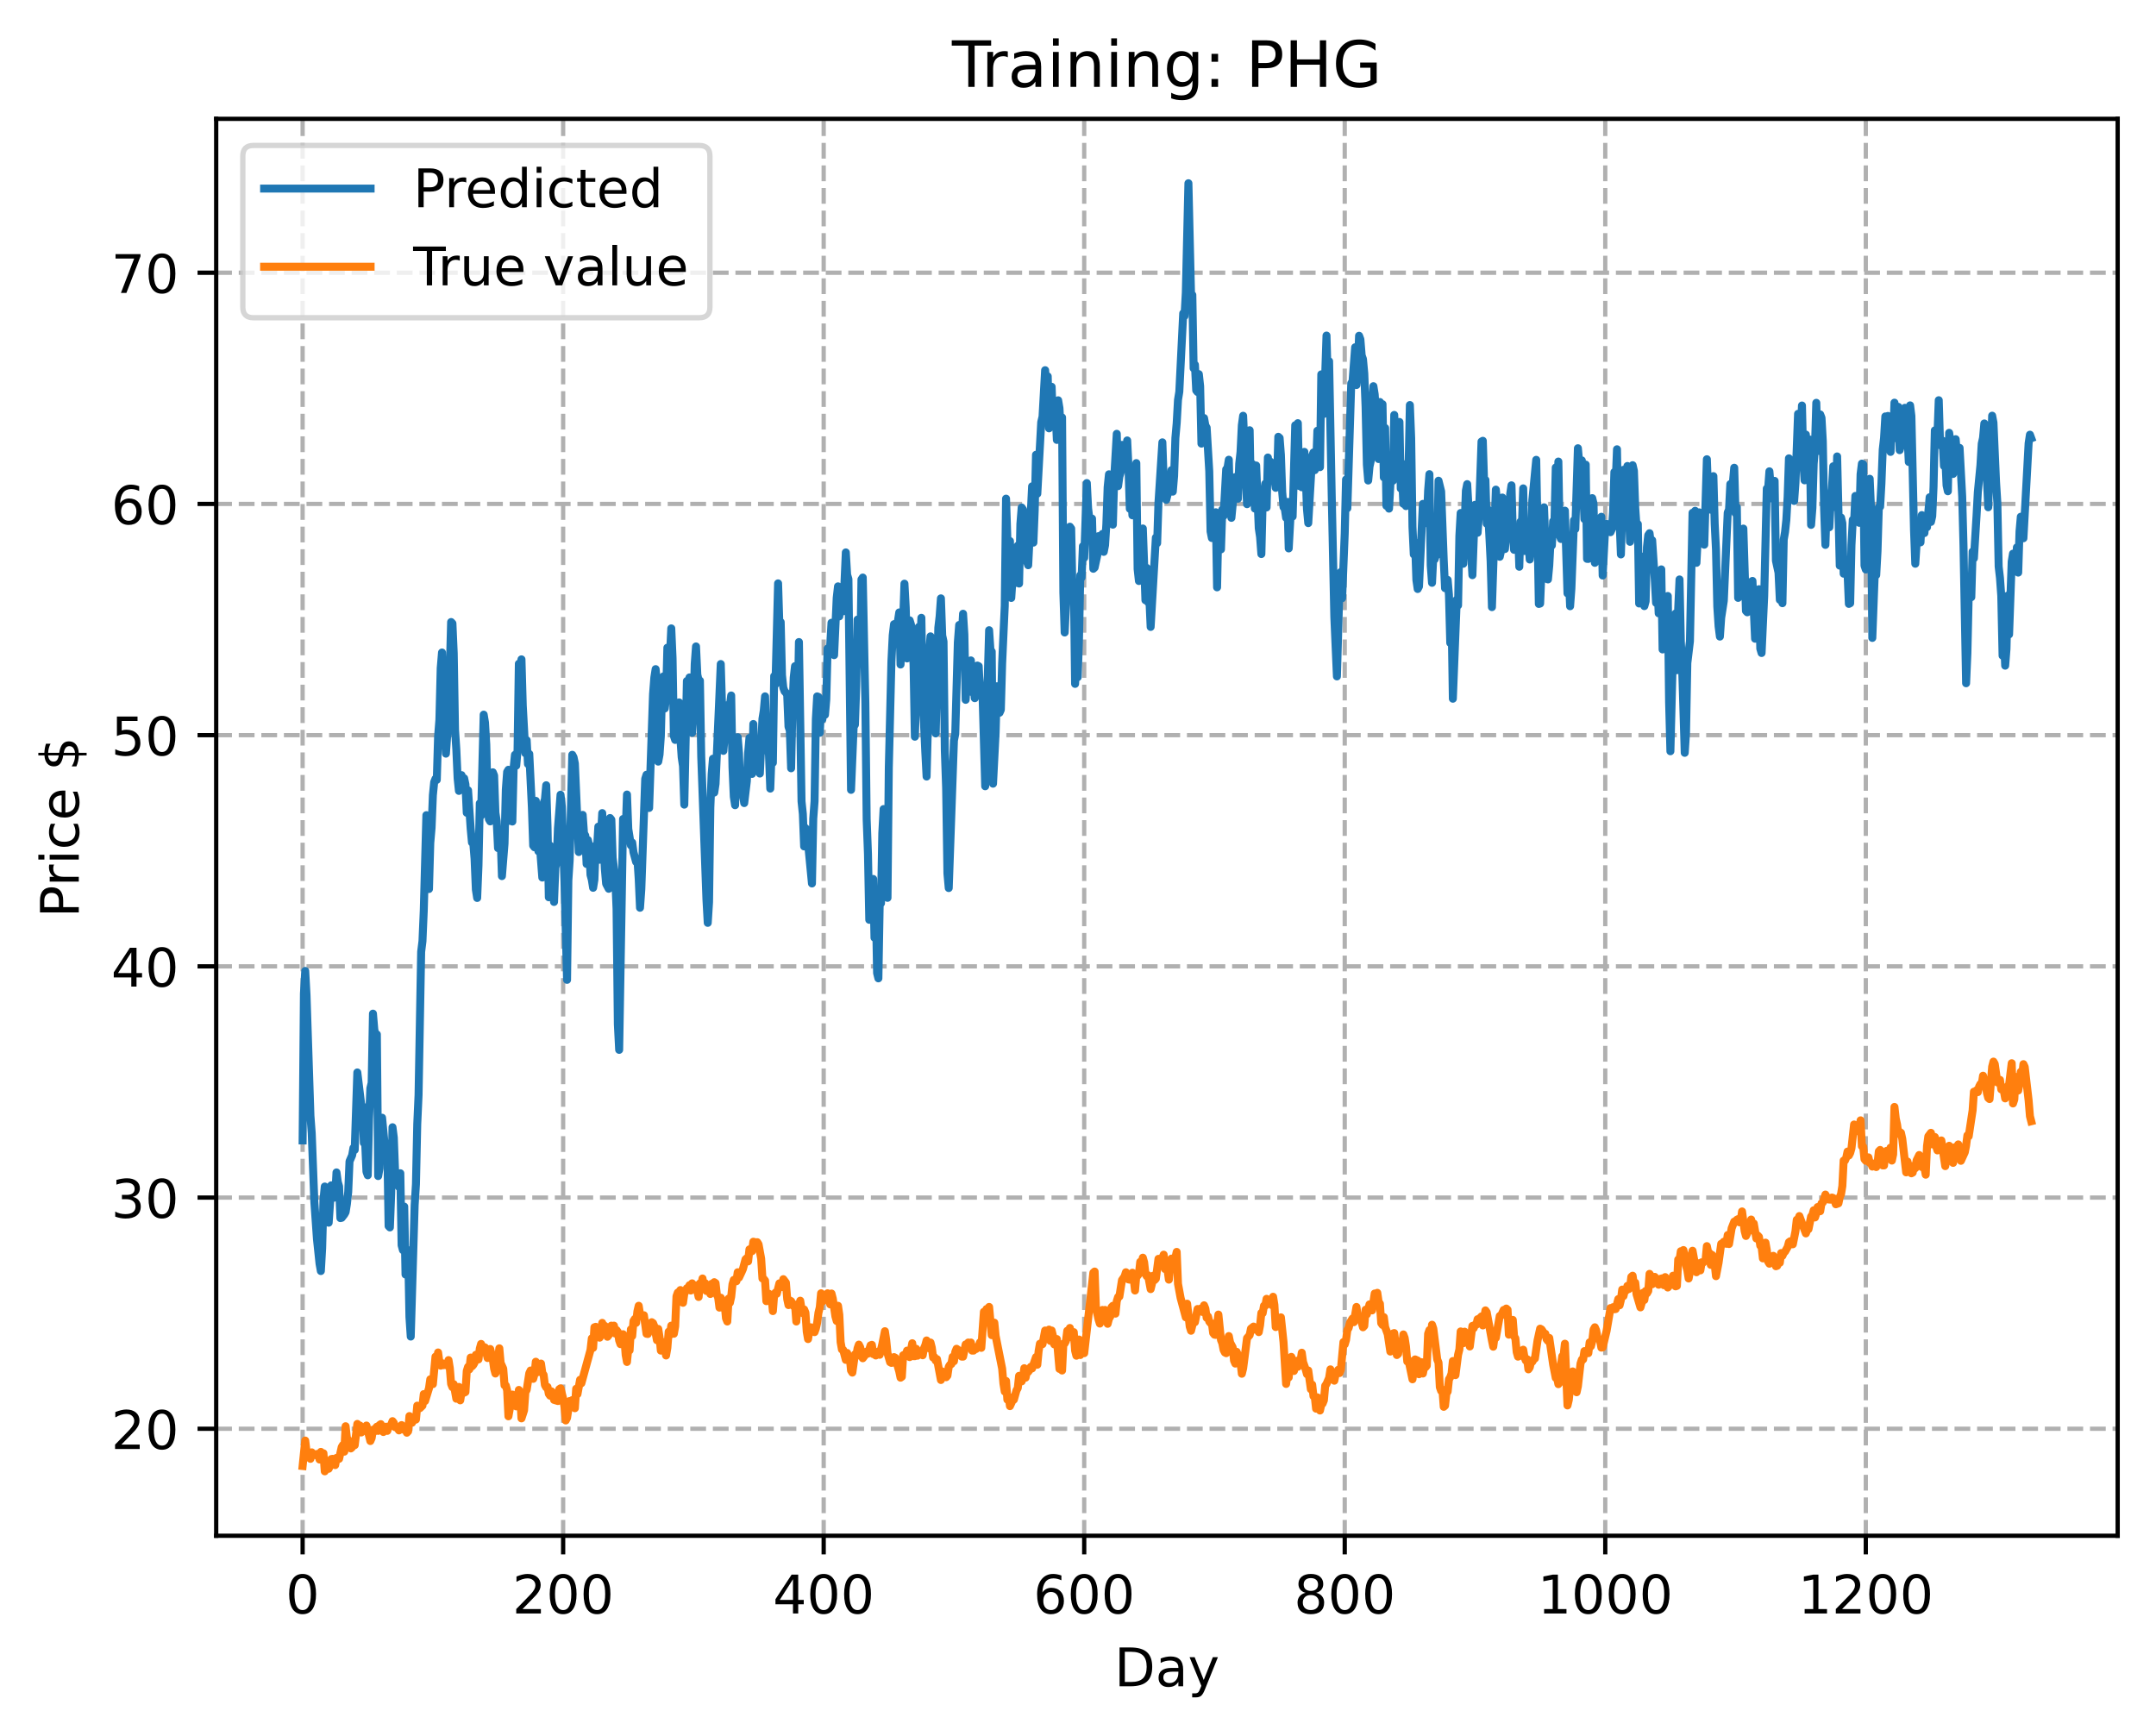 <?xml version="1.0" encoding="utf-8" standalone="no"?>
<!DOCTYPE svg PUBLIC "-//W3C//DTD SVG 1.1//EN"
  "http://www.w3.org/Graphics/SVG/1.1/DTD/svg11.dtd">
<!-- Created with matplotlib (https://matplotlib.org/) -->
<svg height="325.986pt" version="1.1" viewBox="0 0 404.923 325.986" width="404.923pt" xmlns="http://www.w3.org/2000/svg" xmlns:xlink="http://www.w3.org/1999/xlink">
 <defs>
  <style type="text/css">
*{stroke-linecap:butt;stroke-linejoin:round;}
  </style>
 </defs>
 <g id="figure_1">
  <g id="patch_1">
   <path d="M 0 325.986 
L 404.923 325.986 
L 404.923 0 
L 0 0 
z
" style="fill:#ffffff;"/>
  </g>
  <g id="axes_1">
   <g id="patch_2">
    <path d="M 40.603 288.43 
L 397.723 288.43 
L 397.723 22.318 
L 40.603 22.318 
z
" style="fill:#ffffff;"/>
   </g>
   <g id="matplotlib.axis_1">
    <g id="xtick_1">
     <g id="line2d_1">
      <path clip-path="url(#p6e570f9156)" d="M 56.836 288.43 
L 56.836 22.318 
" style="fill:none;stroke:#b0b0b0;stroke-dasharray:2.96,1.28;stroke-dashoffset:0;stroke-width:0.8;"/>
     </g>
     <g id="line2d_2">
      <defs>
       <path d="M 0 0 
L 0 3.5 
" id="m6e8798d0ec" style="stroke:#000000;stroke-width:0.8;"/>
      </defs>
      <g>
       <use style="stroke:#000000;stroke-width:0.8;" x="56.836" xlink:href="#m6e8798d0ec" y="288.43"/>
      </g>
     </g>
     <g id="text_1">
      <!-- 0 -->
      <defs>
       <path d="M 31.781 66.406 
Q 24.172 66.406 20.328 58.906 
Q 16.5 51.422 16.5 36.375 
Q 16.5 21.391 20.328 13.891 
Q 24.172 6.391 31.781 6.391 
Q 39.453 6.391 43.281 13.891 
Q 47.125 21.391 47.125 36.375 
Q 47.125 51.422 43.281 58.906 
Q 39.453 66.406 31.781 66.406 
z
M 31.781 74.219 
Q 44.047 74.219 50.516 64.516 
Q 56.984 54.828 56.984 36.375 
Q 56.984 17.969 50.516 8.266 
Q 44.047 -1.422 31.781 -1.422 
Q 19.531 -1.422 13.062 8.266 
Q 6.594 17.969 6.594 36.375 
Q 6.594 54.828 13.062 64.516 
Q 19.531 74.219 31.781 74.219 
z
" id="DejaVuSans-48"/>
      </defs>
      <g transform="translate(53.655 303.029)scale(0.1 -0.1)">
       <use xlink:href="#DejaVuSans-48"/>
      </g>
     </g>
    </g>
    <g id="xtick_2">
     <g id="line2d_3">
      <path clip-path="url(#p6e570f9156)" d="M 105.766 288.43 
L 105.766 22.318 
" style="fill:none;stroke:#b0b0b0;stroke-dasharray:2.96,1.28;stroke-dashoffset:0;stroke-width:0.8;"/>
     </g>
     <g id="line2d_4">
      <g>
       <use style="stroke:#000000;stroke-width:0.8;" x="105.766" xlink:href="#m6e8798d0ec" y="288.43"/>
      </g>
     </g>
     <g id="text_2">
      <!-- 200 -->
      <defs>
       <path d="M 19.188 8.297 
L 53.609 8.297 
L 53.609 0 
L 7.328 0 
L 7.328 8.297 
Q 12.938 14.109 22.625 23.891 
Q 32.328 33.688 34.812 36.531 
Q 39.547 41.844 41.422 45.531 
Q 43.312 49.219 43.312 52.781 
Q 43.312 58.594 39.234 62.25 
Q 35.156 65.922 28.609 65.922 
Q 23.969 65.922 18.812 64.312 
Q 13.672 62.703 7.812 59.422 
L 7.812 69.391 
Q 13.766 71.781 18.938 73 
Q 24.125 74.219 28.422 74.219 
Q 39.75 74.219 46.484 68.547 
Q 53.219 62.891 53.219 53.422 
Q 53.219 48.922 51.531 44.891 
Q 49.859 40.875 45.406 35.406 
Q 44.188 33.984 37.641 27.219 
Q 31.109 20.453 19.188 8.297 
z
" id="DejaVuSans-50"/>
      </defs>
      <g transform="translate(96.223 303.029)scale(0.1 -0.1)">
       <use xlink:href="#DejaVuSans-50"/>
       <use x="63.623" xlink:href="#DejaVuSans-48"/>
       <use x="127.246" xlink:href="#DejaVuSans-48"/>
      </g>
     </g>
    </g>
    <g id="xtick_3">
     <g id="line2d_5">
      <path clip-path="url(#p6e570f9156)" d="M 154.697 288.43 
L 154.697 22.318 
" style="fill:none;stroke:#b0b0b0;stroke-dasharray:2.96,1.28;stroke-dashoffset:0;stroke-width:0.8;"/>
     </g>
     <g id="line2d_6">
      <g>
       <use style="stroke:#000000;stroke-width:0.8;" x="154.697" xlink:href="#m6e8798d0ec" y="288.43"/>
      </g>
     </g>
     <g id="text_3">
      <!-- 400 -->
      <defs>
       <path d="M 37.797 64.312 
L 12.891 25.391 
L 37.797 25.391 
z
M 35.203 72.906 
L 47.609 72.906 
L 47.609 25.391 
L 58.016 25.391 
L 58.016 17.188 
L 47.609 17.188 
L 47.609 0 
L 37.797 0 
L 37.797 17.188 
L 4.891 17.188 
L 4.891 26.703 
z
" id="DejaVuSans-52"/>
      </defs>
      <g transform="translate(145.153 303.029)scale(0.1 -0.1)">
       <use xlink:href="#DejaVuSans-52"/>
       <use x="63.623" xlink:href="#DejaVuSans-48"/>
       <use x="127.246" xlink:href="#DejaVuSans-48"/>
      </g>
     </g>
    </g>
    <g id="xtick_4">
     <g id="line2d_7">
      <path clip-path="url(#p6e570f9156)" d="M 203.628 288.43 
L 203.628 22.318 
" style="fill:none;stroke:#b0b0b0;stroke-dasharray:2.96,1.28;stroke-dashoffset:0;stroke-width:0.8;"/>
     </g>
     <g id="line2d_8">
      <g>
       <use style="stroke:#000000;stroke-width:0.8;" x="203.628" xlink:href="#m6e8798d0ec" y="288.43"/>
      </g>
     </g>
     <g id="text_4">
      <!-- 600 -->
      <defs>
       <path d="M 33.016 40.375 
Q 26.375 40.375 22.484 35.828 
Q 18.609 31.297 18.609 23.391 
Q 18.609 15.531 22.484 10.953 
Q 26.375 6.391 33.016 6.391 
Q 39.656 6.391 43.531 10.953 
Q 47.406 15.531 47.406 23.391 
Q 47.406 31.297 43.531 35.828 
Q 39.656 40.375 33.016 40.375 
z
M 52.594 71.297 
L 52.594 62.312 
Q 48.875 64.062 45.094 64.984 
Q 41.312 65.922 37.594 65.922 
Q 27.828 65.922 22.672 59.328 
Q 17.531 52.734 16.797 39.406 
Q 19.672 43.656 24.016 45.922 
Q 28.375 48.188 33.594 48.188 
Q 44.578 48.188 50.953 41.516 
Q 57.328 34.859 57.328 23.391 
Q 57.328 12.156 50.688 5.359 
Q 44.047 -1.422 33.016 -1.422 
Q 20.359 -1.422 13.672 8.266 
Q 6.984 17.969 6.984 36.375 
Q 6.984 53.656 15.188 63.938 
Q 23.391 74.219 37.203 74.219 
Q 40.922 74.219 44.703 73.484 
Q 48.484 72.75 52.594 71.297 
z
" id="DejaVuSans-54"/>
      </defs>
      <g transform="translate(194.084 303.029)scale(0.1 -0.1)">
       <use xlink:href="#DejaVuSans-54"/>
       <use x="63.623" xlink:href="#DejaVuSans-48"/>
       <use x="127.246" xlink:href="#DejaVuSans-48"/>
      </g>
     </g>
    </g>
    <g id="xtick_5">
     <g id="line2d_9">
      <path clip-path="url(#p6e570f9156)" d="M 252.558 288.43 
L 252.558 22.318 
" style="fill:none;stroke:#b0b0b0;stroke-dasharray:2.96,1.28;stroke-dashoffset:0;stroke-width:0.8;"/>
     </g>
     <g id="line2d_10">
      <g>
       <use style="stroke:#000000;stroke-width:0.8;" x="252.558" xlink:href="#m6e8798d0ec" y="288.43"/>
      </g>
     </g>
     <g id="text_5">
      <!-- 800 -->
      <defs>
       <path d="M 31.781 34.625 
Q 24.75 34.625 20.719 30.859 
Q 16.703 27.094 16.703 20.516 
Q 16.703 13.922 20.719 10.156 
Q 24.75 6.391 31.781 6.391 
Q 38.812 6.391 42.859 10.172 
Q 46.922 13.969 46.922 20.516 
Q 46.922 27.094 42.891 30.859 
Q 38.875 34.625 31.781 34.625 
z
M 21.922 38.812 
Q 15.578 40.375 12.031 44.719 
Q 8.5 49.078 8.5 55.328 
Q 8.5 64.062 14.719 69.141 
Q 20.953 74.219 31.781 74.219 
Q 42.672 74.219 48.875 69.141 
Q 55.078 64.062 55.078 55.328 
Q 55.078 49.078 51.531 44.719 
Q 48 40.375 41.703 38.812 
Q 48.828 37.156 52.797 32.312 
Q 56.781 27.484 56.781 20.516 
Q 56.781 9.906 50.312 4.234 
Q 43.844 -1.422 31.781 -1.422 
Q 19.734 -1.422 13.25 4.234 
Q 6.781 9.906 6.781 20.516 
Q 6.781 27.484 10.781 32.312 
Q 14.797 37.156 21.922 38.812 
z
M 18.312 54.391 
Q 18.312 48.734 21.844 45.562 
Q 25.391 42.391 31.781 42.391 
Q 38.141 42.391 41.719 45.562 
Q 45.312 48.734 45.312 54.391 
Q 45.312 60.062 41.719 63.234 
Q 38.141 66.406 31.781 66.406 
Q 25.391 66.406 21.844 63.234 
Q 18.312 60.062 18.312 54.391 
z
" id="DejaVuSans-56"/>
      </defs>
      <g transform="translate(243.015 303.029)scale(0.1 -0.1)">
       <use xlink:href="#DejaVuSans-56"/>
       <use x="63.623" xlink:href="#DejaVuSans-48"/>
       <use x="127.246" xlink:href="#DejaVuSans-48"/>
      </g>
     </g>
    </g>
    <g id="xtick_6">
     <g id="line2d_11">
      <path clip-path="url(#p6e570f9156)" d="M 301.489 288.43 
L 301.489 22.318 
" style="fill:none;stroke:#b0b0b0;stroke-dasharray:2.96,1.28;stroke-dashoffset:0;stroke-width:0.8;"/>
     </g>
     <g id="line2d_12">
      <g>
       <use style="stroke:#000000;stroke-width:0.8;" x="301.489" xlink:href="#m6e8798d0ec" y="288.43"/>
      </g>
     </g>
     <g id="text_6">
      <!-- 1000 -->
      <defs>
       <path d="M 12.406 8.297 
L 28.516 8.297 
L 28.516 63.922 
L 10.984 60.406 
L 10.984 69.391 
L 28.422 72.906 
L 38.281 72.906 
L 38.281 8.297 
L 54.391 8.297 
L 54.391 0 
L 12.406 0 
z
" id="DejaVuSans-49"/>
      </defs>
      <g transform="translate(288.764 303.029)scale(0.1 -0.1)">
       <use xlink:href="#DejaVuSans-49"/>
       <use x="63.623" xlink:href="#DejaVuSans-48"/>
       <use x="127.246" xlink:href="#DejaVuSans-48"/>
       <use x="190.869" xlink:href="#DejaVuSans-48"/>
      </g>
     </g>
    </g>
    <g id="xtick_7">
     <g id="line2d_13">
      <path clip-path="url(#p6e570f9156)" d="M 350.419 288.43 
L 350.419 22.318 
" style="fill:none;stroke:#b0b0b0;stroke-dasharray:2.96,1.28;stroke-dashoffset:0;stroke-width:0.8;"/>
     </g>
     <g id="line2d_14">
      <g>
       <use style="stroke:#000000;stroke-width:0.8;" x="350.419" xlink:href="#m6e8798d0ec" y="288.43"/>
      </g>
     </g>
     <g id="text_7">
      <!-- 1200 -->
      <g transform="translate(337.694 303.029)scale(0.1 -0.1)">
       <use xlink:href="#DejaVuSans-49"/>
       <use x="63.623" xlink:href="#DejaVuSans-50"/>
       <use x="127.246" xlink:href="#DejaVuSans-48"/>
       <use x="190.869" xlink:href="#DejaVuSans-48"/>
      </g>
     </g>
    </g>
    <g id="text_8">
     <!-- Day -->
     <defs>
      <path d="M 19.672 64.797 
L 19.672 8.109 
L 31.594 8.109 
Q 46.688 8.109 53.688 14.938 
Q 60.688 21.781 60.688 36.531 
Q 60.688 51.172 53.688 57.984 
Q 46.688 64.797 31.594 64.797 
z
M 9.812 72.906 
L 30.078 72.906 
Q 51.266 72.906 61.172 64.094 
Q 71.094 55.281 71.094 36.531 
Q 71.094 17.672 61.125 8.828 
Q 51.172 0 30.078 0 
L 9.812 0 
z
" id="DejaVuSans-68"/>
      <path d="M 34.281 27.484 
Q 23.391 27.484 19.188 25 
Q 14.984 22.516 14.984 16.5 
Q 14.984 11.719 18.141 8.906 
Q 21.297 6.109 26.703 6.109 
Q 34.188 6.109 38.703 11.406 
Q 43.219 16.703 43.219 25.484 
L 43.219 27.484 
z
M 52.203 31.203 
L 52.203 0 
L 43.219 0 
L 43.219 8.297 
Q 40.141 3.328 35.547 0.953 
Q 30.953 -1.422 24.312 -1.422 
Q 15.922 -1.422 10.953 3.297 
Q 6 8.016 6 15.922 
Q 6 25.141 12.172 29.828 
Q 18.359 34.516 30.609 34.516 
L 43.219 34.516 
L 43.219 35.406 
Q 43.219 41.609 39.141 45 
Q 35.062 48.391 27.688 48.391 
Q 23 48.391 18.547 47.266 
Q 14.109 46.141 10.016 43.891 
L 10.016 52.203 
Q 14.938 54.109 19.578 55.047 
Q 24.219 56 28.609 56 
Q 40.484 56 46.344 49.844 
Q 52.203 43.703 52.203 31.203 
z
" id="DejaVuSans-97"/>
      <path d="M 32.172 -5.078 
Q 28.375 -14.844 24.75 -17.812 
Q 21.141 -20.797 15.094 -20.797 
L 7.906 -20.797 
L 7.906 -13.281 
L 13.188 -13.281 
Q 16.891 -13.281 18.938 -11.516 
Q 21 -9.766 23.484 -3.219 
L 25.094 0.875 
L 2.984 54.688 
L 12.5 54.688 
L 29.594 11.922 
L 46.688 54.688 
L 56.203 54.688 
z
" id="DejaVuSans-121"/>
     </defs>
     <g transform="translate(209.29 316.707)scale(0.1 -0.1)">
      <use xlink:href="#DejaVuSans-68"/>
      <use x="77.002" xlink:href="#DejaVuSans-97"/>
      <use x="138.281" xlink:href="#DejaVuSans-121"/>
     </g>
    </g>
   </g>
   <g id="matplotlib.axis_2">
    <g id="ytick_1">
     <g id="line2d_15">
      <path clip-path="url(#p6e570f9156)" d="M 40.603 268.344 
L 397.723 268.344 
" style="fill:none;stroke:#b0b0b0;stroke-dasharray:2.96,1.28;stroke-dashoffset:0;stroke-width:0.8;"/>
     </g>
     <g id="line2d_16">
      <defs>
       <path d="M 0 0 
L -3.5 0 
" id="m5988e1b11d" style="stroke:#000000;stroke-width:0.8;"/>
      </defs>
      <g>
       <use style="stroke:#000000;stroke-width:0.8;" x="40.603" xlink:href="#m5988e1b11d" y="268.344"/>
      </g>
     </g>
     <g id="text_9">
      <!-- 20 -->
      <g transform="translate(20.878 272.143)scale(0.1 -0.1)">
       <use xlink:href="#DejaVuSans-50"/>
       <use x="63.623" xlink:href="#DejaVuSans-48"/>
      </g>
     </g>
    </g>
    <g id="ytick_2">
     <g id="line2d_17">
      <path clip-path="url(#p6e570f9156)" d="M 40.603 224.919 
L 397.723 224.919 
" style="fill:none;stroke:#b0b0b0;stroke-dasharray:2.96,1.28;stroke-dashoffset:0;stroke-width:0.8;"/>
     </g>
     <g id="line2d_18">
      <g>
       <use style="stroke:#000000;stroke-width:0.8;" x="40.603" xlink:href="#m5988e1b11d" y="224.919"/>
      </g>
     </g>
     <g id="text_10">
      <!-- 30 -->
      <defs>
       <path d="M 40.578 39.312 
Q 47.656 37.797 51.625 33 
Q 55.609 28.219 55.609 21.188 
Q 55.609 10.406 48.188 4.484 
Q 40.766 -1.422 27.094 -1.422 
Q 22.516 -1.422 17.656 -0.516 
Q 12.797 0.391 7.625 2.203 
L 7.625 11.719 
Q 11.719 9.328 16.594 8.109 
Q 21.484 6.891 26.812 6.891 
Q 36.078 6.891 40.938 10.547 
Q 45.797 14.203 45.797 21.188 
Q 45.797 27.641 41.281 31.266 
Q 36.766 34.906 28.719 34.906 
L 20.219 34.906 
L 20.219 43.016 
L 29.109 43.016 
Q 36.375 43.016 40.234 45.922 
Q 44.094 48.828 44.094 54.297 
Q 44.094 59.906 40.109 62.906 
Q 36.141 65.922 28.719 65.922 
Q 24.656 65.922 20.016 65.031 
Q 15.375 64.156 9.812 62.312 
L 9.812 71.094 
Q 15.438 72.656 20.344 73.438 
Q 25.25 74.219 29.594 74.219 
Q 40.828 74.219 47.359 69.109 
Q 53.906 64.016 53.906 55.328 
Q 53.906 49.266 50.438 45.094 
Q 46.969 40.922 40.578 39.312 
z
" id="DejaVuSans-51"/>
      </defs>
      <g transform="translate(20.878 228.718)scale(0.1 -0.1)">
       <use xlink:href="#DejaVuSans-51"/>
       <use x="63.623" xlink:href="#DejaVuSans-48"/>
      </g>
     </g>
    </g>
    <g id="ytick_3">
     <g id="line2d_19">
      <path clip-path="url(#p6e570f9156)" d="M 40.603 181.494 
L 397.723 181.494 
" style="fill:none;stroke:#b0b0b0;stroke-dasharray:2.96,1.28;stroke-dashoffset:0;stroke-width:0.8;"/>
     </g>
     <g id="line2d_20">
      <g>
       <use style="stroke:#000000;stroke-width:0.8;" x="40.603" xlink:href="#m5988e1b11d" y="181.494"/>
      </g>
     </g>
     <g id="text_11">
      <!-- 40 -->
      <g transform="translate(20.878 185.294)scale(0.1 -0.1)">
       <use xlink:href="#DejaVuSans-52"/>
       <use x="63.623" xlink:href="#DejaVuSans-48"/>
      </g>
     </g>
    </g>
    <g id="ytick_4">
     <g id="line2d_21">
      <path clip-path="url(#p6e570f9156)" d="M 40.603 138.07 
L 397.723 138.07 
" style="fill:none;stroke:#b0b0b0;stroke-dasharray:2.96,1.28;stroke-dashoffset:0;stroke-width:0.8;"/>
     </g>
     <g id="line2d_22">
      <g>
       <use style="stroke:#000000;stroke-width:0.8;" x="40.603" xlink:href="#m5988e1b11d" y="138.07"/>
      </g>
     </g>
     <g id="text_12">
      <!-- 50 -->
      <defs>
       <path d="M 10.797 72.906 
L 49.516 72.906 
L 49.516 64.594 
L 19.828 64.594 
L 19.828 46.734 
Q 21.969 47.469 24.109 47.828 
Q 26.266 48.188 28.422 48.188 
Q 40.625 48.188 47.75 41.5 
Q 54.891 34.812 54.891 23.391 
Q 54.891 11.625 47.562 5.094 
Q 40.234 -1.422 26.906 -1.422 
Q 22.312 -1.422 17.547 -0.641 
Q 12.797 0.141 7.719 1.703 
L 7.719 11.625 
Q 12.109 9.234 16.797 8.062 
Q 21.484 6.891 26.703 6.891 
Q 35.156 6.891 40.078 11.328 
Q 45.016 15.766 45.016 23.391 
Q 45.016 31 40.078 35.438 
Q 35.156 39.891 26.703 39.891 
Q 22.75 39.891 18.812 39.016 
Q 14.891 38.141 10.797 36.281 
z
" id="DejaVuSans-53"/>
      </defs>
      <g transform="translate(20.878 141.869)scale(0.1 -0.1)">
       <use xlink:href="#DejaVuSans-53"/>
       <use x="63.623" xlink:href="#DejaVuSans-48"/>
      </g>
     </g>
    </g>
    <g id="ytick_5">
     <g id="line2d_23">
      <path clip-path="url(#p6e570f9156)" d="M 40.603 94.645 
L 397.723 94.645 
" style="fill:none;stroke:#b0b0b0;stroke-dasharray:2.96,1.28;stroke-dashoffset:0;stroke-width:0.8;"/>
     </g>
     <g id="line2d_24">
      <g>
       <use style="stroke:#000000;stroke-width:0.8;" x="40.603" xlink:href="#m5988e1b11d" y="94.645"/>
      </g>
     </g>
     <g id="text_13">
      <!-- 60 -->
      <g transform="translate(20.878 98.444)scale(0.1 -0.1)">
       <use xlink:href="#DejaVuSans-54"/>
       <use x="63.623" xlink:href="#DejaVuSans-48"/>
      </g>
     </g>
    </g>
    <g id="ytick_6">
     <g id="line2d_25">
      <path clip-path="url(#p6e570f9156)" d="M 40.603 51.22 
L 397.723 51.22 
" style="fill:none;stroke:#b0b0b0;stroke-dasharray:2.96,1.28;stroke-dashoffset:0;stroke-width:0.8;"/>
     </g>
     <g id="line2d_26">
      <g>
       <use style="stroke:#000000;stroke-width:0.8;" x="40.603" xlink:href="#m5988e1b11d" y="51.22"/>
      </g>
     </g>
     <g id="text_14">
      <!-- 70 -->
      <defs>
       <path d="M 8.203 72.906 
L 55.078 72.906 
L 55.078 68.703 
L 28.609 0 
L 18.312 0 
L 43.219 64.594 
L 8.203 64.594 
z
" id="DejaVuSans-55"/>
      </defs>
      <g transform="translate(20.878 55.019)scale(0.1 -0.1)">
       <use xlink:href="#DejaVuSans-55"/>
       <use x="63.623" xlink:href="#DejaVuSans-48"/>
      </g>
     </g>
    </g>
    <g id="text_15">
     <!-- Price $ -->
     <defs>
      <path d="M 19.672 64.797 
L 19.672 37.406 
L 32.078 37.406 
Q 38.969 37.406 42.719 40.969 
Q 46.484 44.531 46.484 51.125 
Q 46.484 57.672 42.719 61.234 
Q 38.969 64.797 32.078 64.797 
z
M 9.812 72.906 
L 32.078 72.906 
Q 44.344 72.906 50.609 67.359 
Q 56.891 61.812 56.891 51.125 
Q 56.891 40.328 50.609 34.812 
Q 44.344 29.297 32.078 29.297 
L 19.672 29.297 
L 19.672 0 
L 9.812 0 
z
" id="DejaVuSans-80"/>
      <path d="M 41.109 46.297 
Q 39.594 47.172 37.812 47.578 
Q 36.031 48 33.891 48 
Q 26.266 48 22.188 43.047 
Q 18.109 38.094 18.109 28.812 
L 18.109 0 
L 9.078 0 
L 9.078 54.688 
L 18.109 54.688 
L 18.109 46.188 
Q 20.953 51.172 25.484 53.578 
Q 30.031 56 36.531 56 
Q 37.453 56 38.578 55.875 
Q 39.703 55.766 41.062 55.516 
z
" id="DejaVuSans-114"/>
      <path d="M 9.422 54.688 
L 18.406 54.688 
L 18.406 0 
L 9.422 0 
z
M 9.422 75.984 
L 18.406 75.984 
L 18.406 64.594 
L 9.422 64.594 
z
" id="DejaVuSans-105"/>
      <path d="M 48.781 52.594 
L 48.781 44.188 
Q 44.969 46.297 41.141 47.344 
Q 37.312 48.391 33.406 48.391 
Q 24.656 48.391 19.812 42.844 
Q 14.984 37.312 14.984 27.297 
Q 14.984 17.281 19.812 11.734 
Q 24.656 6.203 33.406 6.203 
Q 37.312 6.203 41.141 7.25 
Q 44.969 8.297 48.781 10.406 
L 48.781 2.094 
Q 45.016 0.344 40.984 -0.531 
Q 36.969 -1.422 32.422 -1.422 
Q 20.062 -1.422 12.781 6.344 
Q 5.516 14.109 5.516 27.297 
Q 5.516 40.672 12.859 48.328 
Q 20.219 56 33.016 56 
Q 37.156 56 41.109 55.141 
Q 45.062 54.297 48.781 52.594 
z
" id="DejaVuSans-99"/>
      <path d="M 56.203 29.594 
L 56.203 25.203 
L 14.891 25.203 
Q 15.484 15.922 20.484 11.062 
Q 25.484 6.203 34.422 6.203 
Q 39.594 6.203 44.453 7.469 
Q 49.312 8.734 54.109 11.281 
L 54.109 2.781 
Q 49.266 0.734 44.188 -0.344 
Q 39.109 -1.422 33.891 -1.422 
Q 20.797 -1.422 13.156 6.188 
Q 5.516 13.812 5.516 26.812 
Q 5.516 40.234 12.766 48.109 
Q 20.016 56 32.328 56 
Q 43.359 56 49.781 48.891 
Q 56.203 41.797 56.203 29.594 
z
M 47.219 32.234 
Q 47.125 39.594 43.094 43.984 
Q 39.062 48.391 32.422 48.391 
Q 24.906 48.391 20.391 44.141 
Q 15.875 39.891 15.188 32.172 
z
" id="DejaVuSans-101"/>
      <path id="DejaVuSans-32"/>
      <path d="M 33.797 -14.703 
L 28.906 -14.703 
L 28.859 0 
Q 23.734 0.094 18.609 1.188 
Q 13.484 2.297 8.297 4.5 
L 8.297 13.281 
Q 13.281 10.156 18.375 8.562 
Q 23.484 6.984 28.906 6.938 
L 28.906 29.203 
Q 18.109 30.953 13.203 35.156 
Q 8.297 39.359 8.297 46.688 
Q 8.297 54.641 13.625 59.219 
Q 18.953 63.812 28.906 64.5 
L 28.906 75.984 
L 33.797 75.984 
L 33.797 64.656 
Q 38.328 64.453 42.578 63.688 
Q 46.828 62.938 50.875 61.625 
L 50.875 53.078 
Q 46.828 55.125 42.547 56.25 
Q 38.281 57.375 33.797 57.562 
L 33.797 36.719 
Q 44.875 35.016 50.094 30.609 
Q 55.328 26.219 55.328 18.609 
Q 55.328 10.359 49.781 5.594 
Q 44.234 0.828 33.797 0.094 
z
M 28.906 37.594 
L 28.906 57.625 
Q 23.25 56.984 20.266 54.391 
Q 17.281 51.812 17.281 47.516 
Q 17.281 43.312 20.031 40.969 
Q 22.797 38.625 28.906 37.594 
z
M 33.797 28.219 
L 33.797 7.078 
Q 39.984 7.906 43.141 10.594 
Q 46.297 13.281 46.297 17.672 
Q 46.297 21.969 43.281 24.5 
Q 40.281 27.047 33.797 28.219 
z
" id="DejaVuSans-36"/>
     </defs>
     <g transform="translate(14.798 172.342)rotate(-90)scale(0.1 -0.1)">
      <use xlink:href="#DejaVuSans-80"/>
      <use x="58.553" xlink:href="#DejaVuSans-114"/>
      <use x="99.666" xlink:href="#DejaVuSans-105"/>
      <use x="127.449" xlink:href="#DejaVuSans-99"/>
      <use x="182.43" xlink:href="#DejaVuSans-101"/>
      <use x="243.953" xlink:href="#DejaVuSans-32"/>
      <use x="275.74" xlink:href="#DejaVuSans-36"/>
     </g>
    </g>
   </g>
   <g id="line2d_27">
    <path clip-path="url(#p6e570f9156)" d="M 56.836 214.187 
L 57.081 186.618 
L 57.325 182.359 
L 57.57 186.917 
L 58.304 209.538 
L 58.548 212.87 
L 59.038 225.707 
L 59.527 232.702 
L 60.016 237.367 
L 60.261 238.717 
L 60.506 234.39 
L 60.75 225.407 
L 60.995 222.846 
L 61.729 229.638 
L 62.218 222.616 
L 62.463 224.539 
L 62.708 224.953 
L 62.952 224.825 
L 63.197 220.196 
L 63.441 221.986 
L 63.686 222.82 
L 63.931 228.776 
L 64.175 228.718 
L 64.665 228.088 
L 64.909 227.647 
L 65.154 226.111 
L 65.399 223.854 
L 65.643 218.116 
L 66.133 216.989 
L 66.377 215.604 
L 66.622 215.965 
L 67.111 201.422 
L 67.845 207.501 
L 68.09 207.772 
L 68.335 214.651 
L 68.579 214.577 
L 68.824 220.052 
L 69.069 220.734 
L 69.313 210.138 
L 69.558 204.386 
L 69.802 203.386 
L 70.047 190.376 
L 70.292 193.288 
L 70.536 194.723 
L 70.781 194.268 
L 71.026 220.879 
L 71.27 219.447 
L 71.515 211.289 
L 71.76 209.924 
L 72.249 215.054 
L 72.494 216.623 
L 72.738 215.152 
L 72.983 230.27 
L 73.228 230.525 
L 73.472 224.083 
L 73.717 211.711 
L 73.962 213.649 
L 74.206 220.087 
L 74.696 221.637 
L 74.94 222.94 
L 75.185 220.352 
L 75.429 233.88 
L 75.674 234.785 
L 75.919 226.609 
L 76.163 239.375 
L 76.408 236.114 
L 76.653 234.796 
L 76.897 247.337 
L 77.142 251.026 
L 77.876 226.344 
L 78.121 222.395 
L 78.365 211.142 
L 78.61 205.678 
L 79.099 178.756 
L 79.344 176.762 
L 79.589 171.016 
L 80.078 153.099 
L 80.323 163.911 
L 80.567 166.969 
L 80.812 158.312 
L 81.056 155.463 
L 81.301 149.332 
L 81.546 146.882 
L 81.79 146.259 
L 82.035 146.468 
L 82.28 138.328 
L 82.524 135.179 
L 82.769 125.491 
L 83.014 122.55 
L 83.748 141.544 
L 84.237 134.576 
L 84.726 116.826 
L 84.971 117.091 
L 85.216 122.696 
L 85.46 137.055 
L 85.705 140.772 
L 85.95 146.202 
L 86.194 148.539 
L 86.684 145.578 
L 86.928 146.887 
L 87.173 146.172 
L 87.417 147.329 
L 87.662 152.655 
L 87.907 148.428 
L 88.396 155.623 
L 88.641 158.234 
L 88.885 158.308 
L 89.13 161.302 
L 89.375 167.089 
L 89.619 168.649 
L 89.864 162.565 
L 90.109 150.87 
L 90.353 153.202 
L 90.843 134.22 
L 91.087 135.688 
L 91.332 139.854 
L 91.577 150.314 
L 91.821 153.844 
L 92.066 154.266 
L 92.311 147.111 
L 92.555 145.047 
L 92.8 145.644 
L 93.044 152.63 
L 93.289 154.239 
L 93.534 159.286 
L 93.778 155.819 
L 94.023 157.24 
L 94.268 164.542 
L 94.757 158.421 
L 95.002 148.275 
L 95.246 144.982 
L 95.491 144.574 
L 95.736 154.169 
L 95.98 146.985 
L 96.225 154.294 
L 96.47 144.15 
L 96.714 141.762 
L 96.959 143.8 
L 97.204 140.821 
L 97.448 124.653 
L 97.693 125.468 
L 97.938 123.836 
L 98.182 132.52 
L 98.672 141.477 
L 98.916 139.018 
L 99.161 143.505 
L 99.405 141.598 
L 99.895 151.647 
L 100.139 158.816 
L 100.384 159.13 
L 100.629 150.41 
L 100.873 157.656 
L 101.118 159.879 
L 101.363 158.495 
L 101.852 164.813 
L 102.097 150.836 
L 102.341 150.146 
L 102.586 147.482 
L 102.831 155.228 
L 103.075 168.522 
L 103.32 158.826 
L 103.565 164.42 
L 103.809 163.79 
L 104.054 169.398 
L 104.299 162.984 
L 104.543 161.812 
L 104.788 155.588 
L 105.277 149.257 
L 105.522 151.492 
L 106.011 165.538 
L 106.5 184.03 
L 106.745 165.33 
L 106.99 161.574 
L 107.479 141.759 
L 107.724 142.23 
L 107.968 143.405 
L 108.702 160.023 
L 108.947 157.184 
L 109.192 158.78 
L 109.436 153.049 
L 109.681 156.503 
L 109.926 156.932 
L 110.17 162.268 
L 110.415 157.767 
L 110.66 158.898 
L 110.904 164.314 
L 111.149 165.219 
L 111.393 166.741 
L 111.638 165.214 
L 111.883 158.772 
L 112.127 159.405 
L 112.372 155.255 
L 112.617 161.472 
L 113.106 152.71 
L 113.595 163.17 
L 113.84 165.99 
L 114.329 166.922 
L 114.574 153.633 
L 114.819 153.944 
L 115.063 161.104 
L 115.553 164.874 
L 115.797 170.728 
L 116.042 192.378 
L 116.287 197.177 
L 116.776 168.56 
L 117.02 153.816 
L 117.265 155.516 
L 117.51 156.33 
L 117.754 149.224 
L 117.999 155.684 
L 118.488 158.767 
L 118.733 158.242 
L 118.978 160.062 
L 119.467 161.877 
L 119.712 161.321 
L 119.956 165.031 
L 120.201 170.489 
L 120.446 167.017 
L 121.18 146.286 
L 121.424 145.506 
L 121.669 146.675 
L 121.914 151.746 
L 122.648 130.385 
L 122.892 127.233 
L 123.137 125.671 
L 123.381 128.289 
L 123.626 143.04 
L 123.871 141.706 
L 124.115 138.246 
L 124.36 128.743 
L 124.605 127.033 
L 124.849 133.064 
L 125.094 131.044 
L 125.339 121.642 
L 125.583 128.287 
L 126.073 118.021 
L 126.317 123.663 
L 126.562 138.231 
L 126.807 138.965 
L 127.051 133.905 
L 127.296 134.694 
L 127.541 131.92 
L 127.785 138.66 
L 128.03 142.229 
L 128.275 143.88 
L 128.519 151.119 
L 129.008 127.894 
L 129.253 133.064 
L 129.498 127.231 
L 129.742 129.019 
L 129.987 137.641 
L 130.232 133.832 
L 130.476 124.703 
L 130.721 121.41 
L 130.966 126.702 
L 131.21 127.791 
L 131.455 127.841 
L 131.7 142.067 
L 132.678 168.926 
L 132.923 173.325 
L 133.168 169.42 
L 133.412 151.646 
L 133.657 145.391 
L 133.902 142.496 
L 134.146 148.855 
L 134.391 147.208 
L 135.369 124.715 
L 135.859 141.023 
L 136.593 132.439 
L 136.837 132.987 
L 137.082 132.617 
L 137.327 130.622 
L 137.571 144.111 
L 137.816 149.629 
L 138.061 151.226 
L 138.55 138.457 
L 138.795 141.431 
L 139.039 149.085 
L 139.284 147.709 
L 139.773 150.828 
L 140.263 146.722 
L 140.507 141.439 
L 140.752 138.596 
L 140.996 138.65 
L 141.241 145.349 
L 141.486 135.98 
L 141.73 144.363 
L 141.975 144.127 
L 142.22 144.815 
L 142.464 144.479 
L 142.709 145.278 
L 143.198 135.005 
L 143.443 133.488 
L 143.688 130.789 
L 143.932 138.354 
L 144.422 141.773 
L 144.666 148.109 
L 144.911 141.447 
L 145.156 143.258 
L 145.4 126.976 
L 145.645 128.51 
L 146.134 109.566 
L 146.379 117.556 
L 146.624 116.835 
L 146.868 126.823 
L 147.113 129.148 
L 147.357 129.842 
L 147.602 130.09 
L 147.847 130.519 
L 148.091 136.479 
L 148.336 137.197 
L 148.581 144.292 
L 148.825 133.111 
L 149.07 127.248 
L 149.315 125.112 
L 149.804 133.917 
L 150.049 120.583 
L 150.538 150.505 
L 150.783 152.86 
L 151.027 158.966 
L 151.272 155.517 
L 151.517 158.624 
L 151.761 158.36 
L 152.495 165.927 
L 152.74 153.764 
L 152.984 150.474 
L 153.229 135.05 
L 153.474 130.792 
L 153.718 130.89 
L 153.963 137.633 
L 154.208 132.797 
L 154.452 135.103 
L 154.697 132.343 
L 154.942 134.255 
L 155.186 131.372 
L 155.431 121.807 
L 155.676 122.461 
L 155.92 121.208 
L 156.165 116.961 
L 156.41 119.269 
L 156.654 123.045 
L 157.144 112.296 
L 157.388 110.126 
L 157.633 115.762 
L 157.878 110.832 
L 158.122 111.163 
L 158.367 114.812 
L 158.856 103.752 
L 159.101 107.938 
L 159.345 108.753 
L 159.835 148.346 
L 160.324 136.509 
L 160.569 136.113 
L 160.813 128.852 
L 161.058 116.365 
L 161.303 118.799 
L 161.547 124.677 
L 161.792 108.829 
L 162.037 108.472 
L 162.526 132.06 
L 162.771 153.889 
L 163.015 160.383 
L 163.26 172.75 
L 163.505 168.619 
L 163.749 171.752 
L 163.994 165.079 
L 164.239 176.118 
L 164.483 169.195 
L 164.728 182.748 
L 164.972 183.745 
L 165.217 169.705 
L 165.462 169.643 
L 165.706 156.496 
L 165.951 151.953 
L 166.196 161.494 
L 166.44 154.187 
L 166.685 168.625 
L 166.93 144.124 
L 167.419 124.243 
L 167.664 119.336 
L 167.908 117.231 
L 168.153 117.15 
L 168.398 119.937 
L 168.642 116.653 
L 168.887 115.022 
L 169.132 124.808 
L 169.376 118.109 
L 169.621 116.591 
L 169.866 109.622 
L 170.11 114.135 
L 170.355 123.664 
L 170.6 117.416 
L 170.844 116.506 
L 171.089 117.299 
L 171.333 119.185 
L 171.578 124.803 
L 171.823 138.361 
L 172.557 117.747 
L 172.801 122.514 
L 173.046 116.034 
L 173.291 130.453 
L 173.78 141.173 
L 174.025 145.844 
L 174.269 136.413 
L 174.514 122.636 
L 174.759 119.515 
L 175.248 131.232 
L 175.737 137.747 
L 176.227 117.9 
L 176.471 115.795 
L 176.716 112.381 
L 176.96 119.354 
L 177.205 120.491 
L 177.45 140.953 
L 177.694 147.949 
L 177.939 164.056 
L 178.184 166.787 
L 179.162 139.073 
L 179.407 137.849 
L 179.896 120.634 
L 180.141 117.378 
L 180.386 120.779 
L 180.63 119.532 
L 180.875 115.271 
L 181.12 119.167 
L 181.364 131.437 
L 181.609 127.016 
L 181.854 127.96 
L 182.098 127.009 
L 182.343 124.036 
L 182.588 130.005 
L 182.832 128.52 
L 183.077 131.13 
L 183.566 125.003 
L 183.811 125.119 
L 184.055 130.055 
L 184.3 129.331 
L 184.545 130.78 
L 185.034 147.667 
L 185.279 131.52 
L 185.523 127.034 
L 185.768 118.362 
L 186.013 122.05 
L 186.257 122.369 
L 186.502 147.187 
L 186.991 137.599 
L 187.236 128.886 
L 187.481 129.3 
L 187.725 133.863 
L 187.97 133.308 
L 188.215 124.575 
L 188.704 113.805 
L 188.948 93.652 
L 189.193 101.173 
L 189.438 103.747 
L 189.682 101.615 
L 189.927 112.303 
L 190.172 108.547 
L 190.416 108.516 
L 190.661 109.507 
L 191.15 102.483 
L 191.395 109.599 
L 191.64 98.412 
L 191.884 95.319 
L 192.129 95.695 
L 192.374 97.568 
L 192.863 105.418 
L 193.108 106.155 
L 193.842 91.337 
L 194.086 101.909 
L 194.331 95.828 
L 194.575 85.411 
L 194.82 92.731 
L 195.554 79.286 
L 195.799 78.254 
L 196.288 69.528 
L 196.533 72.434 
L 196.777 70.679 
L 197.022 80.448 
L 197.267 74.685 
L 197.511 72.644 
L 197.756 79.229 
L 198.001 76.724 
L 198.245 77.271 
L 198.49 82.621 
L 198.735 75.182 
L 198.979 76.651 
L 199.224 81.105 
L 199.469 78.395 
L 199.713 111.284 
L 199.958 118.788 
L 200.936 98.923 
L 201.181 99.269 
L 201.426 111.236 
L 201.67 109.233 
L 201.915 128.442 
L 202.16 124.216 
L 202.404 127.188 
L 202.649 119.939 
L 202.894 108.036 
L 203.138 108.467 
L 203.383 102.579 
L 203.628 104.764 
L 204.117 90.724 
L 204.362 95.474 
L 204.606 97.517 
L 204.851 97.603 
L 205.096 97.395 
L 205.34 106.823 
L 205.585 106.595 
L 206.074 104.326 
L 206.319 100.693 
L 206.563 101.831 
L 206.808 102.159 
L 207.053 100.279 
L 207.297 103.643 
L 207.542 102.399 
L 207.787 98.453 
L 208.031 91.492 
L 208.276 89.078 
L 208.521 94.265 
L 209.01 98.538 
L 209.255 89.851 
L 209.744 81.476 
L 209.989 91.303 
L 210.233 89.517 
L 210.478 88.696 
L 210.723 83.552 
L 210.967 86.213 
L 211.212 84.641 
L 211.457 86.916 
L 211.701 82.722 
L 211.946 87.84 
L 212.191 95.558 
L 212.435 92.546 
L 212.68 96.785 
L 212.924 91.669 
L 213.169 91.753 
L 213.414 86.975 
L 213.658 106.881 
L 213.903 109.121 
L 214.148 108.794 
L 214.637 99.256 
L 215.126 112.728 
L 215.371 106.663 
L 215.616 113.098 
L 215.86 112.325 
L 216.105 117.745 
L 217.084 100.964 
L 217.328 102.014 
L 217.573 94.442 
L 218.307 83.076 
L 218.551 90.239 
L 218.796 89.838 
L 219.041 93.878 
L 219.285 92.868 
L 219.53 92.468 
L 220.019 88.298 
L 220.264 92.336 
L 220.509 89.407 
L 220.753 82.254 
L 220.998 79.462 
L 221.243 75.098 
L 221.487 73.584 
L 222.221 58.85 
L 222.466 59.363 
L 222.711 54.964 
L 223.2 34.414 
L 223.689 55.148 
L 223.934 55.393 
L 224.179 69.174 
L 224.423 68.504 
L 224.668 73.332 
L 224.912 73.627 
L 225.157 70.268 
L 225.402 72.535 
L 225.646 83.319 
L 225.891 80.093 
L 226.136 78.518 
L 226.38 79.891 
L 226.625 80.319 
L 227.114 88.502 
L 227.359 99.803 
L 227.604 101.049 
L 227.848 99.121 
L 228.093 98.95 
L 228.338 96.209 
L 228.582 110.31 
L 228.827 98.445 
L 229.072 99.334 
L 229.316 103.181 
L 229.561 95.7 
L 229.806 96.91 
L 230.295 88.147 
L 230.539 87.867 
L 230.784 86.343 
L 231.029 95.375 
L 231.273 97.259 
L 232.007 89.597 
L 232.497 93.67 
L 232.741 87.101 
L 232.986 84.873 
L 233.231 79.865 
L 233.475 78.086 
L 234.209 94.69 
L 234.699 80.806 
L 234.943 93.844 
L 235.188 87.118 
L 235.433 89.743 
L 235.677 95.515 
L 235.922 87.426 
L 236.411 99.208 
L 236.656 100.845 
L 236.9 104.055 
L 237.145 93.923 
L 237.39 92.998 
L 237.634 90.846 
L 237.879 95.308 
L 238.124 85.925 
L 238.368 88.552 
L 238.613 86.722 
L 239.102 89.639 
L 239.347 89.898 
L 239.592 91.62 
L 239.836 90.886 
L 240.081 82.035 
L 240.326 82.249 
L 240.57 85.445 
L 240.815 92.418 
L 241.06 95.246 
L 241.304 95.571 
L 241.549 97.257 
L 241.794 94.266 
L 242.038 103.003 
L 242.527 94.133 
L 242.772 97.011 
L 243.261 79.865 
L 243.506 82.098 
L 243.751 79.476 
L 243.995 91.267 
L 244.24 89.697 
L 244.485 91.513 
L 244.729 91.164 
L 244.974 84.868 
L 245.219 89.058 
L 245.463 95.611 
L 245.708 98.249 
L 246.442 85.611 
L 246.687 84.981 
L 246.931 88.303 
L 247.176 87.811 
L 247.421 80.899 
L 247.91 87.737 
L 248.155 70.31 
L 248.644 77.747 
L 249.133 63.022 
L 249.378 71.793 
L 249.622 67.838 
L 250.112 92.976 
L 250.601 115.863 
L 251.09 127.039 
L 251.58 109.773 
L 251.824 107.435 
L 252.069 112.355 
L 252.558 100.153 
L 252.803 90.053 
L 253.048 95.455 
L 253.782 71.977 
L 254.026 71.607 
L 254.515 65.222 
L 254.76 72.312 
L 255.005 69.205 
L 255.249 63.062 
L 255.494 63.726 
L 255.739 66.744 
L 255.983 67.45 
L 256.228 70.129 
L 256.473 76.388 
L 256.717 87.277 
L 256.962 90.247 
L 257.207 87.655 
L 257.451 86.519 
L 257.696 76.608 
L 257.941 72.532 
L 258.185 74.081 
L 258.43 77.86 
L 258.675 84.531 
L 258.919 86.214 
L 259.164 75.505 
L 259.409 80.498 
L 259.653 75.911 
L 259.898 89.657 
L 260.143 80.381 
L 260.387 95.003 
L 260.632 90.783 
L 260.876 95.528 
L 261.366 86.722 
L 261.61 90.296 
L 261.855 77.93 
L 262.1 83.901 
L 262.344 85.995 
L 262.589 80.304 
L 262.834 79.249 
L 263.078 91.753 
L 263.323 89.248 
L 263.568 94.628 
L 263.812 91.251 
L 264.057 95.05 
L 264.302 86.984 
L 264.546 87.723 
L 264.791 76.071 
L 265.036 82.276 
L 265.28 98.951 
L 265.525 104.13 
L 265.77 101.885 
L 266.014 108.934 
L 266.259 110.619 
L 266.503 110.149 
L 267.237 94.636 
L 267.971 98.259 
L 268.216 92.177 
L 268.461 89.052 
L 268.705 106.191 
L 268.95 109.461 
L 269.195 104.447 
L 269.439 105.067 
L 269.684 104.25 
L 269.929 104.177 
L 270.173 90.284 
L 270.663 92.286 
L 271.152 105.213 
L 271.397 110.464 
L 271.886 108.908 
L 272.131 111.744 
L 272.375 120.751 
L 272.62 115.731 
L 272.864 131.229 
L 273.598 112.615 
L 273.843 113.703 
L 274.088 100.64 
L 274.332 96.348 
L 274.822 105.885 
L 275.311 92.155 
L 275.556 90.926 
L 276.534 108.023 
L 277.024 94.815 
L 277.268 98.603 
L 277.513 100.063 
L 277.758 96.765 
L 278.247 82.929 
L 278.491 82.787 
L 278.736 90.767 
L 278.981 90.137 
L 279.225 98.358 
L 279.47 95.683 
L 279.959 105.372 
L 280.204 114.025 
L 280.938 91.958 
L 281.183 94.628 
L 281.427 95.838 
L 281.672 104.572 
L 281.917 103.449 
L 282.161 93.446 
L 282.406 96.784 
L 282.651 103.115 
L 283.14 97.272 
L 283.385 99.322 
L 283.629 92.809 
L 283.874 91.151 
L 284.118 99.777 
L 284.363 103.265 
L 284.608 99.647 
L 284.852 100.865 
L 285.097 99.519 
L 285.342 106.446 
L 285.586 97.953 
L 285.831 98.846 
L 286.076 91.726 
L 286.32 103.485 
L 286.565 102.977 
L 286.81 100.52 
L 287.054 101.87 
L 287.299 105.082 
L 287.544 102.441 
L 287.788 93.978 
L 288.522 86.361 
L 289.012 113.431 
L 289.256 113.354 
L 289.99 95.278 
L 290.479 108.72 
L 290.724 108.822 
L 290.969 106.229 
L 291.213 101.606 
L 291.458 102.447 
L 291.703 97.898 
L 291.947 98.1 
L 292.192 87.802 
L 292.437 92.559 
L 292.681 86.684 
L 292.926 100.556 
L 293.171 101.227 
L 293.415 100.885 
L 293.66 96.847 
L 293.905 95.908 
L 294.394 111.446 
L 294.639 108.064 
L 294.883 113.859 
L 295.128 110.538 
L 295.617 97.715 
L 295.862 99.371 
L 296.351 84.184 
L 296.84 89.704 
L 297.085 86.465 
L 297.574 97.498 
L 297.819 87.261 
L 298.064 104.961 
L 298.308 104.972 
L 298.553 104.432 
L 298.798 103.012 
L 299.042 93.556 
L 299.287 94.613 
L 299.532 105.709 
L 299.776 104.096 
L 300.266 102.184 
L 300.51 104.708 
L 300.755 97.054 
L 301 108.09 
L 301.489 98.84 
L 301.734 98.39 
L 301.978 99.611 
L 302.223 99.061 
L 302.467 99.956 
L 302.712 99.396 
L 302.957 96.164 
L 303.201 88.657 
L 303.446 90.579 
L 303.691 84.38 
L 303.935 98.981 
L 304.18 97.888 
L 304.425 104.131 
L 304.914 88.235 
L 305.159 95.833 
L 305.403 90.184 
L 305.648 87.519 
L 306.137 101.76 
L 306.382 96.531 
L 306.627 87.371 
L 306.871 88.427 
L 307.116 95.333 
L 307.361 98.927 
L 307.605 98.428 
L 307.85 113.344 
L 308.094 104.428 
L 308.339 108.4 
L 308.584 107.668 
L 308.828 113.836 
L 309.073 112.929 
L 309.318 102.767 
L 309.562 100.508 
L 309.807 100.144 
L 310.052 102.246 
L 310.296 101.461 
L 310.786 108.803 
L 311.03 113.226 
L 311.275 109.378 
L 311.52 115.192 
L 311.764 108.339 
L 312.009 106.937 
L 312.254 121.973 
L 312.498 113.585 
L 312.743 120.342 
L 312.988 118.61 
L 313.232 111.937 
L 313.477 131.902 
L 313.722 141.095 
L 314.211 121.89 
L 314.455 121.668 
L 314.7 115.22 
L 314.945 125.873 
L 315.189 114.27 
L 315.434 108.83 
L 315.679 120.43 
L 315.923 125.265 
L 316.413 141.39 
L 316.657 137.629 
L 316.902 124.523 
L 317.391 120.428 
L 317.881 96.312 
L 318.125 99.22 
L 318.37 95.931 
L 318.615 105.711 
L 319.104 96.223 
L 319.349 97.486 
L 319.593 99.766 
L 319.838 99.999 
L 320.082 102.3 
L 320.572 86.251 
L 320.816 92.962 
L 321.061 95.137 
L 321.306 95.726 
L 321.55 93.749 
L 321.795 89.426 
L 322.04 98.372 
L 322.284 103.248 
L 322.529 113.904 
L 322.774 117.643 
L 323.018 119.56 
L 323.263 116.012 
L 323.752 112.836 
L 324.486 96.273 
L 324.731 95.703 
L 324.976 90.918 
L 325.22 93.224 
L 325.71 87.848 
L 325.954 96.399 
L 326.199 95.238 
L 326.443 112.291 
L 326.688 105.914 
L 326.933 106.516 
L 327.177 109.861 
L 327.422 99.276 
L 327.911 114.742 
L 328.156 114.995 
L 328.401 110.76 
L 328.645 113.502 
L 328.89 109.28 
L 329.135 109.104 
L 329.624 119.959 
L 329.869 117.048 
L 330.113 119.524 
L 330.358 110.661 
L 330.603 121.822 
L 330.847 122.642 
L 331.337 111.952 
L 331.826 91.758 
L 332.07 91.866 
L 332.315 88.52 
L 332.56 91.331 
L 332.804 92.198 
L 333.049 93.778 
L 333.294 90.314 
L 333.538 105.296 
L 334.028 107.558 
L 334.272 112.66 
L 334.517 110.375 
L 334.762 113.287 
L 335.006 101.346 
L 335.251 99.928 
L 335.496 97.645 
L 335.74 93.297 
L 335.985 86.081 
L 336.23 90.653 
L 336.474 89.79 
L 336.719 91.148 
L 336.964 94.086 
L 337.208 90.707 
L 337.698 77.722 
L 337.942 82.499 
L 338.187 81.784 
L 338.431 76.162 
L 338.676 86.644 
L 338.921 90.211 
L 339.165 81.618 
L 339.655 90.299 
L 339.899 82.557 
L 340.144 98.577 
L 340.389 95.423 
L 340.633 87.11 
L 340.878 83.901 
L 341.123 75.655 
L 341.367 84.138 
L 341.612 84.693 
L 341.857 77.835 
L 342.101 78.466 
L 342.346 82.869 
L 342.591 95.603 
L 342.835 102.338 
L 343.08 94.725 
L 343.325 97.635 
L 343.569 99.027 
L 343.814 94.298 
L 344.058 91.791 
L 344.303 87.571 
L 344.792 95.283 
L 345.037 85.725 
L 345.526 106.235 
L 345.771 97.199 
L 346.016 98.26 
L 346.26 107.745 
L 346.75 105.156 
L 346.994 107.596 
L 347.239 113.419 
L 347.484 113.299 
L 347.728 102.395 
L 347.973 97.623 
L 348.218 98.122 
L 348.462 93.144 
L 348.707 97.895 
L 348.952 95.024 
L 349.196 98.191 
L 349.441 89.06 
L 349.686 87.075 
L 349.93 87.2 
L 350.175 106.232 
L 350.419 106.96 
L 350.664 103.606 
L 350.909 98.398 
L 351.153 89.92 
L 351.398 95.543 
L 351.643 119.81 
L 352.132 106.866 
L 352.377 108.011 
L 352.621 103.513 
L 352.866 95.267 
L 353.111 95.168 
L 353.355 90.812 
L 353.6 84.449 
L 353.845 82.274 
L 354.089 78.209 
L 354.334 79.087 
L 354.579 78.119 
L 354.823 78.918 
L 355.068 84.875 
L 355.313 79.531 
L 355.557 82.399 
L 355.802 75.628 
L 356.046 77.014 
L 356.291 81.724 
L 356.536 76.417 
L 356.78 84.545 
L 357.514 81.662 
L 357.759 76.592 
L 358.004 77.05 
L 358.493 86.767 
L 358.738 76.135 
L 358.982 78.123 
L 359.472 99.472 
L 359.716 105.877 
L 360.206 98.27 
L 360.45 101.178 
L 360.695 101.864 
L 360.94 96.741 
L 361.429 100.118 
L 361.674 97.326 
L 361.918 99.016 
L 362.407 93.391 
L 362.652 98.023 
L 362.897 96.944 
L 363.141 91.458 
L 363.386 80.828 
L 363.631 83.406 
L 363.875 81.713 
L 364.12 75.167 
L 364.365 83.323 
L 364.609 83.758 
L 364.854 82.782 
L 365.099 87.52 
L 365.343 85.767 
L 365.588 91.158 
L 365.833 92.262 
L 366.077 81.289 
L 366.322 83.007 
L 366.567 82.565 
L 366.811 89.015 
L 367.056 87.94 
L 367.301 82.488 
L 367.545 85.563 
L 367.79 86.491 
L 368.034 84.115 
L 368.524 93.242 
L 368.768 102.454 
L 369.258 128.324 
L 369.502 122.68 
L 369.747 111.595 
L 369.992 110.174 
L 370.236 112.163 
L 370.481 103.589 
L 370.726 104.858 
L 371.215 96.922 
L 371.46 92.448 
L 371.949 87.38 
L 372.194 83.333 
L 372.438 82.245 
L 372.683 79.528 
L 373.417 95.27 
L 373.662 86.609 
L 373.906 86.133 
L 374.151 78.074 
L 374.395 79.372 
L 374.885 90.567 
L 375.129 94.482 
L 375.374 106.402 
L 375.619 108.551 
L 375.863 111.908 
L 376.108 123.144 
L 376.353 119.114 
L 376.597 125.02 
L 376.842 121.874 
L 377.087 111.851 
L 377.331 119.155 
L 377.821 105.474 
L 378.065 103.984 
L 378.555 106.547 
L 378.799 102.797 
L 379.044 107.54 
L 379.289 99.826 
L 379.533 97.044 
L 380.022 101.09 
L 381.001 83.255 
L 381.246 81.642 
L 381.49 82.307 
L 381.49 82.307 
" style="fill:none;stroke:#1f77b4;stroke-linecap:square;stroke-width:1.5;"/>
   </g>
   <g id="line2d_28">
    <path clip-path="url(#p6e570f9156)" d="M 56.836 275.335 
L 57.325 270.559 
L 57.57 272.556 
L 57.814 272.686 
L 58.059 273.685 
L 58.304 273.989 
L 58.548 272.773 
L 58.793 273.164 
L 59.038 273.121 
L 59.282 273.294 
L 59.527 273.077 
L 59.772 273.208 
L 60.016 274.119 
L 60.261 272.686 
L 60.506 274.206 
L 60.75 272.947 
L 60.995 276.334 
L 61.24 275.162 
L 61.484 275.856 
L 61.729 275.856 
L 61.974 275.335 
L 62.218 274.033 
L 62.463 273.989 
L 62.708 274.901 
L 62.952 275.162 
L 63.197 273.815 
L 63.686 273.989 
L 64.175 271.775 
L 64.42 271.384 
L 64.665 272.643 
L 64.909 267.866 
L 65.154 270.081 
L 65.643 270.819 
L 65.888 272.035 
L 66.133 271.818 
L 66.377 271.297 
L 66.622 271.427 
L 67.111 267.432 
L 67.356 268.17 
L 67.601 267.736 
L 67.845 269.039 
L 68.09 268.822 
L 68.335 268.083 
L 68.579 268.691 
L 68.824 267.736 
L 69.313 269.647 
L 69.558 270.645 
L 69.802 270.081 
L 70.047 268.518 
L 70.292 268.865 
L 70.536 268.257 
L 70.781 267.953 
L 71.026 268.735 
L 71.27 267.649 
L 71.515 267.475 
L 71.76 268.474 
L 72.004 268.952 
L 72.249 268.605 
L 72.494 267.953 
L 72.738 268.735 
L 72.983 268.04 
L 73.472 267.562 
L 73.717 266.911 
L 73.962 267.215 
L 74.206 268.04 
L 74.451 267.953 
L 74.94 268.648 
L 75.429 267.649 
L 75.674 268.257 
L 75.919 268.561 
L 76.163 267.91 
L 76.408 269.082 
L 76.653 268.822 
L 76.897 265.956 
L 77.142 266.216 
L 77.387 267.215 
L 77.631 266.216 
L 77.876 266.694 
L 78.121 266.607 
L 78.365 264.001 
L 78.61 264.392 
L 78.855 264.479 
L 79.344 264.001 
L 79.589 261.83 
L 79.833 263.133 
L 80.567 260.745 
L 80.812 259.051 
L 81.056 259.268 
L 81.301 259.963 
L 81.79 254.795 
L 82.035 255.273 
L 82.28 254.014 
L 82.524 255.794 
L 82.769 256.489 
L 83.014 256.011 
L 83.258 256.402 
L 83.503 256.272 
L 83.748 256.402 
L 83.992 256.272 
L 84.237 255.447 
L 84.482 256.967 
L 84.726 259.92 
L 84.971 260.528 
L 85.216 259.963 
L 85.705 262.699 
L 85.95 261.005 
L 86.194 260.484 
L 86.439 263.003 
L 86.684 261.439 
L 86.928 260.875 
L 87.173 261.57 
L 87.417 261.439 
L 87.662 257.488 
L 87.907 256.706 
L 88.151 257.184 
L 88.396 254.969 
L 88.641 256.619 
L 88.885 256.359 
L 89.13 255.924 
L 89.375 254.448 
L 89.619 255.099 
L 89.864 255.317 
L 90.109 253.276 
L 90.353 252.407 
L 90.598 253.58 
L 90.843 252.972 
L 91.087 253.058 
L 91.577 255.056 
L 91.821 254.926 
L 92.066 253.362 
L 92.555 255.317 
L 92.8 257.054 
L 93.044 257.965 
L 93.289 257.401 
L 93.778 253.232 
L 94.023 255.968 
L 94.512 257.054 
L 94.757 260.18 
L 95.002 260.224 
L 95.246 261.135 
L 95.491 265.999 
L 96.225 261.917 
L 96.47 262.568 
L 96.714 262.786 
L 96.959 264.132 
L 97.448 261.049 
L 97.693 262.004 
L 97.938 266.39 
L 98.427 264.87 
L 98.672 261.439 
L 98.916 261.049 
L 99.405 257.922 
L 99.65 257.401 
L 99.895 258.487 
L 100.139 258.964 
L 100.384 258.096 
L 100.629 255.751 
L 100.873 257.748 
L 101.363 256.88 
L 101.607 256.098 
L 101.852 257.879 
L 102.097 258.226 
L 102.341 260.137 
L 102.586 260.571 
L 102.831 260.484 
L 103.075 261.787 
L 103.32 262.134 
L 103.565 261.309 
L 103.809 261.57 
L 104.054 262.916 
L 104.788 263.133 
L 105.032 260.918 
L 105.277 260.745 
L 105.766 262.699 
L 106.011 264.219 
L 106.256 266.781 
L 106.5 266.303 
L 106.99 263.133 
L 107.234 264.219 
L 107.479 262.959 
L 107.724 263.09 
L 107.968 264.479 
L 108.213 260.831 
L 108.458 261.83 
L 108.947 259.138 
L 109.192 259.789 
L 110.904 253.536 
L 111.149 251.365 
L 111.393 253.145 
L 111.638 249.281 
L 111.883 249.194 
L 112.127 250.106 
L 112.372 250.366 
L 112.617 251.235 
L 112.861 250.714 
L 113.106 248.455 
L 113.351 250.106 
L 113.595 249.02 
L 114.085 251.061 
L 114.329 250.757 
L 114.574 249.498 
L 114.819 248.977 
L 115.063 249.671 
L 115.308 248.977 
L 115.553 250.453 
L 115.797 249.802 
L 116.042 250.149 
L 116.287 251.756 
L 116.531 252.451 
L 117.02 250.583 
L 117.265 251.365 
L 117.51 254.491 
L 117.754 255.794 
L 117.999 253.319 
L 118.244 253.623 
L 118.488 249.671 
L 118.733 250.931 
L 118.978 248.108 
L 119.222 247.717 
L 119.467 248.455 
L 119.712 246.284 
L 119.956 245.242 
L 120.201 246.805 
L 120.69 247.283 
L 120.935 247.022 
L 121.424 250.496 
L 121.669 250.54 
L 121.914 249.454 
L 122.158 249.02 
L 122.403 248.325 
L 122.648 248.499 
L 122.892 249.107 
L 123.381 251.712 
L 123.626 249.584 
L 123.871 251.148 
L 124.115 253.666 
L 124.36 252.147 
L 124.605 252.06 
L 125.094 254.578 
L 125.339 253.145 
L 125.583 250.106 
L 125.828 250.714 
L 126.073 248.977 
L 126.317 249.107 
L 126.562 250.496 
L 126.807 249.107 
L 127.051 243.462 
L 127.296 242.767 
L 127.541 242.637 
L 127.785 242.289 
L 128.275 244.677 
L 128.519 242.984 
L 129.008 241.942 
L 129.253 241.898 
L 129.498 241.377 
L 129.742 242.376 
L 129.987 241.03 
L 130.232 241.898 
L 130.476 241.421 
L 130.721 241.421 
L 131.21 243.592 
L 131.455 241.03 
L 131.7 241.334 
L 131.944 240.118 
L 132.189 241.985 
L 132.434 240.986 
L 132.678 242.463 
L 132.923 241.898 
L 133.168 241.811 
L 133.412 243.027 
L 133.657 241.117 
L 133.902 241.421 
L 134.146 240.813 
L 134.391 240.986 
L 134.636 243.158 
L 134.88 243.679 
L 135.125 245.589 
L 135.369 243.722 
L 135.614 245.372 
L 135.859 245.676 
L 136.103 244.938 
L 136.348 247.587 
L 136.593 248.195 
L 136.837 243.896 
L 137.082 244.677 
L 137.327 243.548 
L 137.571 241.203 
L 137.816 240.378 
L 138.061 240.422 
L 138.305 240.639 
L 138.55 238.945 
L 138.795 239.944 
L 139.284 238.902 
L 139.529 238.337 
L 140.018 236.514 
L 140.263 236.296 
L 140.507 236.904 
L 140.752 234.646 
L 140.996 235.037 
L 141.241 234.994 
L 141.486 233.213 
L 141.975 233.344 
L 142.22 233.3 
L 142.464 233.691 
L 142.954 236.383 
L 143.198 240.118 
L 143.443 240.205 
L 143.688 240.509 
L 143.932 244.374 
L 144.177 243.462 
L 144.422 242.984 
L 144.666 244.46 
L 144.911 243.722 
L 145.156 246.241 
L 145.4 243.114 
L 145.645 242.767 
L 145.89 242.984 
L 146.379 241.03 
L 146.624 241.638 
L 146.868 241.725 
L 147.113 240.248 
L 147.602 240.9 
L 147.847 243.983 
L 148.091 245.112 
L 148.336 244.243 
L 148.581 244.374 
L 149.07 245.329 
L 149.315 245.068 
L 149.559 248.195 
L 149.804 244.938 
L 150.049 246.11 
L 150.293 244.287 
L 150.538 245.85 
L 150.783 246.632 
L 151.027 245.937 
L 151.272 246.545 
L 151.517 250.106 
L 151.761 251.495 
L 152.006 249.932 
L 152.251 249.281 
L 152.495 249.498 
L 152.984 250.192 
L 153.229 249.498 
L 153.474 248.412 
L 153.718 246.545 
L 153.963 245.546 
L 154.208 242.897 
L 154.452 244.46 
L 155.186 243.679 
L 155.431 242.897 
L 155.92 244.981 
L 156.165 242.94 
L 156.41 243.896 
L 156.899 247.24 
L 157.144 248.108 
L 157.388 245.242 
L 157.633 246.936 
L 157.878 252.06 
L 158.122 253.449 
L 158.367 253.536 
L 158.856 255.403 
L 159.101 254.101 
L 159.345 255.013 
L 159.59 254.882 
L 159.835 257.401 
L 160.079 257.792 
L 160.569 254.361 
L 160.813 254.709 
L 161.058 253.232 
L 161.303 252.537 
L 161.547 253.015 
L 162.037 255.099 
L 162.526 254.448 
L 162.771 253.84 
L 163.015 254.231 
L 163.505 252.668 
L 163.749 252.581 
L 163.994 254.318 
L 164.239 254.231 
L 164.483 254.578 
L 164.972 253.84 
L 165.217 254.448 
L 165.706 252.451 
L 166.196 250.019 
L 166.44 251.669 
L 166.685 254.144 
L 167.174 255.838 
L 167.419 255.968 
L 167.664 255.924 
L 167.908 254.882 
L 168.153 255.013 
L 168.887 257.575 
L 169.132 258.747 
L 169.376 258.573 
L 169.621 254.535 
L 169.866 254.405 
L 170.11 254.709 
L 170.355 253.666 
L 170.844 254.882 
L 171.333 252.277 
L 171.578 254.709 
L 171.823 254.709 
L 172.067 253.319 
L 172.312 254.622 
L 172.557 253.753 
L 173.291 254.535 
L 173.535 253.232 
L 173.78 252.668 
L 174.025 251.756 
L 174.269 252.754 
L 174.514 253.232 
L 174.759 252.147 
L 175.003 253.102 
L 175.248 254.969 
L 175.493 254.882 
L 175.737 255.534 
L 175.982 255.273 
L 176.716 259.181 
L 176.96 257.575 
L 177.205 258.226 
L 177.45 257.792 
L 177.694 258.66 
L 177.939 258.356 
L 178.184 256.706 
L 178.428 256.315 
L 178.673 256.185 
L 178.918 254.839 
L 179.162 255.664 
L 179.407 253.927 
L 179.652 253.319 
L 179.896 253.493 
L 180.386 254.491 
L 180.63 254.795 
L 180.875 254.795 
L 181.364 252.494 
L 181.609 252.581 
L 181.854 252.147 
L 182.098 252.537 
L 182.343 252.147 
L 182.588 253.666 
L 182.832 253.666 
L 183.077 253.276 
L 183.321 253.362 
L 183.566 252.928 
L 183.811 252.841 
L 184.055 252.103 
L 184.3 253.145 
L 184.789 246.371 
L 185.034 247.544 
L 185.279 245.85 
L 185.523 247.109 
L 185.768 245.459 
L 186.257 250.757 
L 186.747 248.412 
L 186.991 250.887 
L 188.215 257.054 
L 188.459 259.876 
L 188.704 261.353 
L 188.948 259.355 
L 189.193 262.872 
L 189.438 262.308 
L 189.682 264.088 
L 190.172 263.003 
L 190.416 262.872 
L 190.906 261.135 
L 191.15 260.701 
L 191.395 258.4 
L 191.64 258.53 
L 191.884 259.442 
L 192.129 258.791 
L 192.374 256.967 
L 192.618 258.747 
L 192.863 257.575 
L 193.108 257.661 
L 193.352 257.314 
L 193.597 256.706 
L 193.842 257.01 
L 194.575 254.882 
L 194.82 256.315 
L 195.065 253.753 
L 195.309 252.364 
L 195.554 252.277 
L 195.799 252.451 
L 196.288 249.888 
L 196.777 250.192 
L 197.022 249.715 
L 197.267 251.843 
L 197.511 249.888 
L 197.756 250.887 
L 198.001 252.494 
L 198.245 252.494 
L 198.49 251.495 
L 198.979 257.097 
L 199.224 254.926 
L 199.469 257.401 
L 199.713 252.364 
L 199.958 252.32 
L 200.203 251.843 
L 200.447 249.932 
L 200.692 250.627 
L 200.936 249.411 
L 201.181 251.148 
L 201.426 250.323 
L 201.67 250.192 
L 201.915 253.666 
L 202.16 254.622 
L 202.404 254.144 
L 202.649 251.582 
L 202.894 254.491 
L 203.138 251.886 
L 203.628 254.144 
L 205.096 241.247 
L 205.34 239.032 
L 205.585 238.815 
L 205.83 245.633 
L 206.319 247.804 
L 206.563 248.586 
L 206.808 247.978 
L 207.053 246.024 
L 207.297 247.109 
L 207.542 246.024 
L 208.031 248.629 
L 208.276 247.674 
L 208.521 247.283 
L 208.765 245.503 
L 209.01 245.242 
L 209.255 245.72 
L 209.499 246.718 
L 209.744 244.374 
L 209.989 243.592 
L 210.233 243.505 
L 210.723 240.422 
L 211.212 239.727 
L 211.457 238.945 
L 211.946 240.292 
L 212.191 240.335 
L 212.435 239.423 
L 212.68 239.032 
L 212.924 240.161 
L 213.169 242.376 
L 213.414 239.553 
L 213.658 239.597 
L 213.903 239.249 
L 214.148 236.991 
L 214.392 237.252 
L 214.637 236.21 
L 214.882 237.078 
L 215.126 239.249 
L 215.371 239.684 
L 215.616 239.51 
L 216.105 242.115 
L 216.35 241.117 
L 216.594 239.597 
L 216.839 240.422 
L 217.084 240.161 
L 217.573 236.427 
L 217.818 236.904 
L 218.062 236.861 
L 218.551 235.645 
L 218.796 238.337 
L 219.041 237.339 
L 219.285 238.555 
L 219.53 240.335 
L 219.775 237.73 
L 220.019 236.383 
L 220.509 237.252 
L 220.998 235.124 
L 221.243 241.117 
L 221.732 243.766 
L 222.711 247.413 
L 222.955 244.851 
L 223.445 249.15 
L 223.689 249.932 
L 224.179 247.934 
L 224.423 248.325 
L 224.912 245.85 
L 225.157 245.937 
L 225.646 245.72 
L 225.891 246.414 
L 226.136 245.155 
L 226.38 245.763 
L 226.625 247.5 
L 226.87 247.24 
L 227.114 248.195 
L 227.359 248.499 
L 227.604 248.542 
L 227.848 250.366 
L 228.093 250.67 
L 228.338 250.714 
L 228.827 246.892 
L 229.316 251.669 
L 229.561 252.277 
L 229.806 253.536 
L 230.05 254.014 
L 230.295 254.144 
L 230.539 251.929 
L 230.784 250.931 
L 231.029 252.147 
L 231.518 253.058 
L 231.763 255.534 
L 232.007 256.098 
L 232.252 253.884 
L 232.497 254.448 
L 232.741 255.403 
L 232.986 255.881 
L 233.231 258.009 
L 233.475 257.01 
L 234.209 251.321 
L 234.699 250.757 
L 234.943 249.541 
L 235.433 249.15 
L 235.677 249.715 
L 235.922 249.628 
L 236.167 249.411 
L 236.411 250.192 
L 236.656 248.89 
L 236.9 246.588 
L 237.145 246.632 
L 237.39 245.242 
L 237.634 245.242 
L 237.879 243.939 
L 238.368 244.243 
L 238.613 244.156 
L 238.858 245.112 
L 239.102 243.548 
L 239.347 245.068 
L 239.592 249.237 
L 239.836 248.586 
L 240.326 249.02 
L 240.57 247.413 
L 241.06 252.06 
L 241.549 259.92 
L 241.794 258.096 
L 242.038 258.704 
L 242.283 255.143 
L 242.527 254.839 
L 242.772 255.664 
L 243.017 257.488 
L 243.506 255.577 
L 243.751 256.706 
L 243.995 255.924 
L 244.24 255.707 
L 244.485 254.057 
L 244.729 255.794 
L 245.219 257.184 
L 245.463 258.096 
L 245.708 257.401 
L 246.197 260.918 
L 246.442 260.05 
L 246.687 262.221 
L 246.931 262.351 
L 247.176 264.566 
L 247.421 262.438 
L 247.665 264.609 
L 247.91 264.913 
L 248.155 263.784 
L 248.399 263.611 
L 248.644 263.003 
L 248.888 260.267 
L 249.133 259.92 
L 249.622 258.791 
L 249.867 257.184 
L 250.601 259.312 
L 250.846 258.096 
L 251.09 257.879 
L 251.335 257.271 
L 251.58 257.879 
L 251.824 257.271 
L 252.314 252.06 
L 252.558 252.494 
L 252.803 251.669 
L 253.048 249.802 
L 253.292 249.411 
L 253.537 248.412 
L 254.026 247.63 
L 254.271 248.325 
L 254.76 245.459 
L 255.005 247.24 
L 255.249 247.63 
L 255.494 247.413 
L 255.983 249.281 
L 256.228 249.02 
L 256.473 245.98 
L 256.717 246.849 
L 257.207 244.981 
L 257.696 246.11 
L 258.185 242.94 
L 258.43 243.071 
L 258.675 242.81 
L 258.919 244.504 
L 259.164 244.851 
L 259.409 248.499 
L 259.653 248.846 
L 259.898 247.37 
L 260.143 249.237 
L 260.632 250.583 
L 261.121 253.84 
L 261.61 250.453 
L 261.855 250.366 
L 262.344 254.491 
L 262.589 254.274 
L 262.834 252.19 
L 263.078 251.929 
L 263.323 252.841 
L 263.568 250.627 
L 263.812 251.278 
L 264.057 252.885 
L 264.302 255.707 
L 264.546 255.49 
L 265.28 259.051 
L 265.77 255.317 
L 266.259 255.534 
L 266.503 258.096 
L 266.993 255.838 
L 267.237 257.965 
L 267.482 256.706 
L 267.727 256.793 
L 267.971 256.489 
L 268.216 250.496 
L 268.461 249.802 
L 268.705 251.669 
L 268.95 248.803 
L 269.195 249.541 
L 269.684 253.362 
L 269.929 255.317 
L 270.173 255.924 
L 270.418 260.528 
L 270.663 261.222 
L 270.907 261.005 
L 271.152 264.219 
L 271.397 264.001 
L 271.641 261.743 
L 271.886 261.353 
L 272.131 259.051 
L 272.375 258.66 
L 272.62 257.965 
L 272.864 255.621 
L 273.109 256.185 
L 273.354 258.269 
L 273.843 254.448 
L 274.088 253.449 
L 274.332 250.062 
L 274.822 252.277 
L 275.066 250.106 
L 275.556 251.756 
L 275.8 251.278 
L 276.045 252.885 
L 276.534 249.02 
L 276.779 249.454 
L 277.024 248.803 
L 277.268 248.803 
L 277.513 247.761 
L 277.758 248.151 
L 278.002 247.5 
L 278.247 247.24 
L 278.491 248.933 
L 278.981 246.11 
L 279.225 246.458 
L 280.204 251.756 
L 280.449 252.928 
L 280.693 251.061 
L 280.938 251.278 
L 281.672 247.153 
L 281.917 247.109 
L 282.406 246.024 
L 282.651 246.024 
L 282.895 245.763 
L 283.14 245.98 
L 283.385 250.67 
L 283.629 248.89 
L 283.874 248.065 
L 284.118 247.891 
L 284.363 250.974 
L 284.608 251.365 
L 284.852 253.927 
L 285.097 254.795 
L 285.831 254.448 
L 286.076 253.493 
L 286.32 254.926 
L 286.565 255.534 
L 286.81 255.273 
L 287.054 257.184 
L 287.299 256.836 
L 287.544 255.794 
L 287.788 255.751 
L 288.033 255.317 
L 288.278 255.143 
L 288.767 251.756 
L 289.256 249.541 
L 289.501 249.671 
L 289.746 250.019 
L 289.99 250.67 
L 290.235 250.496 
L 290.479 251.539 
L 290.724 251.843 
L 290.969 251.278 
L 291.703 256.315 
L 292.192 258.791 
L 292.437 258.747 
L 292.681 259.963 
L 292.926 259.659 
L 293.171 256.315 
L 293.415 254.709 
L 293.66 254.622 
L 293.905 252.364 
L 294.394 263.958 
L 294.639 262.916 
L 295.128 257.965 
L 295.373 257.575 
L 295.617 258.356 
L 295.862 260.614 
L 296.106 261.483 
L 296.351 260.354 
L 296.84 256.098 
L 297.085 255.36 
L 297.33 255.317 
L 297.574 253.753 
L 297.819 253.84 
L 298.308 254.144 
L 298.553 252.103 
L 298.798 252.841 
L 299.042 251.886 
L 299.287 249.715 
L 299.532 249.281 
L 299.776 249.845 
L 300.021 251.191 
L 300.51 251.756 
L 300.755 253.102 
L 301 253.058 
L 301.734 249.975 
L 302.467 245.676 
L 302.712 245.98 
L 302.957 245.503 
L 303.201 245.893 
L 303.446 245.85 
L 303.935 243.983 
L 304.18 245.155 
L 304.425 244.156 
L 304.669 242.202 
L 304.914 243.418 
L 305.159 242.376 
L 305.403 242.376 
L 305.648 241.507 
L 305.893 242.115 
L 306.137 241.855 
L 306.382 239.814 
L 306.627 239.597 
L 306.871 241.334 
L 307.116 240.9 
L 307.361 243.071 
L 308.094 245.546 
L 308.339 244.677 
L 308.584 242.81 
L 308.828 244.156 
L 309.073 242.463 
L 309.318 242.897 
L 309.562 242.463 
L 309.807 239.249 
L 310.052 239.64 
L 310.296 241.203 
L 310.541 240.769 
L 310.786 239.814 
L 311.03 240.813 
L 311.275 240.639 
L 311.52 241.29 
L 311.764 240.205 
L 312.254 240.074 
L 312.498 241.377 
L 312.743 239.857 
L 313.232 241.811 
L 313.477 241.507 
L 313.722 240.726 
L 313.966 240.335 
L 314.211 239.597 
L 314.455 240.9 
L 314.7 241.594 
L 314.945 241.507 
L 315.189 236.557 
L 315.434 236.644 
L 315.679 234.994 
L 315.923 235.949 
L 316.168 234.777 
L 316.413 235.949 
L 316.657 237.686 
L 316.902 238.598 
L 317.147 240.118 
L 317.391 238.815 
L 317.636 236.079 
L 317.881 234.907 
L 318.615 238.945 
L 318.859 237.73 
L 319.104 237.252 
L 319.349 238.598 
L 319.593 237.078 
L 319.838 237.165 
L 320.327 236.644 
L 320.572 234.038 
L 320.816 235.211 
L 321.061 235.341 
L 321.306 237.556 
L 321.55 235.689 
L 321.795 237.339 
L 322.04 237.469 
L 322.284 239.684 
L 322.774 237.122 
L 323.263 233.604 
L 323.508 233.517 
L 323.752 233.213 
L 323.997 233.213 
L 324.242 233.604 
L 324.486 231.954 
L 324.731 233.648 
L 325.22 230.695 
L 325.71 229.435 
L 325.954 229.435 
L 326.199 229.088 
L 326.443 228.958 
L 326.688 229.566 
L 326.933 229.262 
L 327.177 227.525 
L 327.667 231.216 
L 327.911 232.128 
L 328.156 231.607 
L 328.89 229.045 
L 329.135 231.086 
L 329.379 229.783 
L 329.869 232.605 
L 330.113 232.041 
L 330.358 232.301 
L 330.603 233.952 
L 330.847 234.125 
L 331.092 236.34 
L 331.581 233.387 
L 331.826 234.777 
L 332.07 236.948 
L 332.315 237.339 
L 332.56 237.122 
L 332.804 236.253 
L 333.049 235.862 
L 333.538 237.816 
L 333.783 237.73 
L 334.028 236.644 
L 334.272 237.165 
L 334.517 235.341 
L 334.762 235.862 
L 335.006 235.298 
L 335.251 235.081 
L 335.74 234.212 
L 335.985 233.3 
L 336.23 233.126 
L 336.474 233.691 
L 336.719 233.691 
L 337.208 231.259 
L 337.453 229.088 
L 337.698 229.131 
L 337.942 228.393 
L 339.165 231.65 
L 339.41 230.999 
L 339.655 230.868 
L 340.144 228.48 
L 340.389 228.176 
L 340.633 227.308 
L 340.878 228.654 
L 341.123 227.916 
L 341.367 226.7 
L 341.857 227.481 
L 342.101 226.005 
L 342.346 225.831 
L 342.835 224.355 
L 343.325 225.267 
L 343.814 225.31 
L 344.058 224.919 
L 344.303 225.006 
L 344.548 225.44 
L 344.792 226.179 
L 345.282 226.005 
L 345.526 224.832 
L 345.771 224.268 
L 346.016 222.748 
L 346.26 217.971 
L 346.505 217.971 
L 346.75 217.407 
L 346.994 216.278 
L 347.239 217.016 
L 347.484 216.538 
L 347.728 215.67 
L 348.218 211.197 
L 348.462 212.022 
L 348.707 211.892 
L 348.952 212.456 
L 349.196 211.979 
L 349.441 210.415 
L 349.686 215.279 
L 349.93 215.366 
L 350.175 217.711 
L 350.419 218.015 
L 350.664 217.884 
L 350.909 217.363 
L 351.153 218.405 
L 351.398 218.405 
L 351.643 219.1 
L 352.132 218.492 
L 352.377 219.187 
L 352.621 218.579 
L 352.866 216.234 
L 353.111 215.974 
L 353.355 217.016 
L 353.6 218.883 
L 353.845 218.883 
L 354.089 216.538 
L 354.334 216.147 
L 354.579 217.103 
L 354.823 217.016 
L 355.068 215.539 
L 355.313 217.971 
L 355.557 216.799 
L 355.802 207.897 
L 356.046 210.068 
L 356.291 211.197 
L 356.536 212.934 
L 356.78 212.587 
L 357.025 212.76 
L 357.27 213.889 
L 358.004 220.186 
L 358.248 218.145 
L 358.493 219.317 
L 358.738 218.927 
L 358.982 220.36 
L 359.227 220.229 
L 359.472 219.057 
L 359.716 219.404 
L 359.961 217.928 
L 360.45 216.929 
L 360.695 217.363 
L 360.94 219.187 
L 361.184 217.928 
L 361.674 220.62 
L 361.918 215.235 
L 362.163 213.412 
L 362.652 212.76 
L 362.897 214.932 
L 363.141 214.584 
L 363.386 213.542 
L 363.631 215.279 
L 363.875 216.061 
L 364.365 214.28 
L 364.609 214.193 
L 365.099 217.407 
L 365.343 219.013 
L 365.588 217.667 
L 365.833 217.276 
L 366.077 215.192 
L 366.322 215.67 
L 366.567 217.494 
L 366.811 218.405 
L 367.056 215.496 
L 367.301 215.713 
L 367.79 214.932 
L 368.034 215.67 
L 368.279 218.015 
L 369.013 216.408 
L 369.258 215.149 
L 369.502 213.238 
L 369.747 213.412 
L 370.236 210.155 
L 370.481 208.548 
L 370.726 205.031 
L 370.97 205.291 
L 371.215 204.77 
L 371.46 205.118 
L 371.704 204.075 
L 371.949 203.598 
L 372.194 203.641 
L 372.438 202.034 
L 372.683 202.99 
L 372.928 203.424 
L 373.172 205.291 
L 373.417 206.203 
L 373.662 206.42 
L 374.151 200.341 
L 374.395 199.385 
L 374.64 199.82 
L 375.129 203.294 
L 375.374 202.946 
L 375.619 202.816 
L 375.863 204.596 
L 376.108 204.292 
L 376.353 204.9 
L 376.597 206.29 
L 376.842 205.943 
L 377.087 203.988 
L 377.331 203.728 
L 377.821 199.689 
L 378.065 207.245 
L 378.31 206.507 
L 378.555 202.251 
L 378.799 203.12 
L 379.044 204.814 
L 379.289 203.424 
L 379.533 201.296 
L 379.778 202.078 
L 380.022 199.863 
L 380.267 200.384 
L 381.001 206.681 
L 381.246 209.634 
L 381.49 210.589 
L 381.49 210.589 
" style="fill:none;stroke:#ff7f0e;stroke-linecap:square;stroke-width:1.5;"/>
   </g>
   <g id="patch_3">
    <path d="M 40.603 288.43 
L 40.603 22.318 
" style="fill:none;stroke:#000000;stroke-linecap:square;stroke-linejoin:miter;stroke-width:0.8;"/>
   </g>
   <g id="patch_4">
    <path d="M 397.723 288.43 
L 397.723 22.318 
" style="fill:none;stroke:#000000;stroke-linecap:square;stroke-linejoin:miter;stroke-width:0.8;"/>
   </g>
   <g id="patch_5">
    <path d="M 40.603 288.43 
L 397.723 288.43 
" style="fill:none;stroke:#000000;stroke-linecap:square;stroke-linejoin:miter;stroke-width:0.8;"/>
   </g>
   <g id="patch_6">
    <path d="M 40.603 22.318 
L 397.723 22.318 
" style="fill:none;stroke:#000000;stroke-linecap:square;stroke-linejoin:miter;stroke-width:0.8;"/>
   </g>
   <g id="text_16">
    <!-- Training: PHG -->
    <defs>
     <path d="M -0.297 72.906 
L 61.375 72.906 
L 61.375 64.594 
L 35.5 64.594 
L 35.5 0 
L 25.594 0 
L 25.594 64.594 
L -0.297 64.594 
z
" id="DejaVuSans-84"/>
     <path d="M 54.891 33.016 
L 54.891 0 
L 45.906 0 
L 45.906 32.719 
Q 45.906 40.484 42.875 44.328 
Q 39.844 48.188 33.797 48.188 
Q 26.516 48.188 22.312 43.547 
Q 18.109 38.922 18.109 30.906 
L 18.109 0 
L 9.078 0 
L 9.078 54.688 
L 18.109 54.688 
L 18.109 46.188 
Q 21.344 51.125 25.703 53.562 
Q 30.078 56 35.797 56 
Q 45.219 56 50.047 50.172 
Q 54.891 44.344 54.891 33.016 
z
" id="DejaVuSans-110"/>
     <path d="M 45.406 27.984 
Q 45.406 37.75 41.375 43.109 
Q 37.359 48.484 30.078 48.484 
Q 22.859 48.484 18.828 43.109 
Q 14.797 37.75 14.797 27.984 
Q 14.797 18.266 18.828 12.891 
Q 22.859 7.516 30.078 7.516 
Q 37.359 7.516 41.375 12.891 
Q 45.406 18.266 45.406 27.984 
z
M 54.391 6.781 
Q 54.391 -7.172 48.188 -13.984 
Q 42 -20.797 29.203 -20.797 
Q 24.469 -20.797 20.266 -20.094 
Q 16.062 -19.391 12.109 -17.922 
L 12.109 -9.188 
Q 16.062 -11.328 19.922 -12.344 
Q 23.781 -13.375 27.781 -13.375 
Q 36.625 -13.375 41.016 -8.766 
Q 45.406 -4.156 45.406 5.172 
L 45.406 9.625 
Q 42.625 4.781 38.281 2.391 
Q 33.938 0 27.875 0 
Q 17.828 0 11.672 7.656 
Q 5.516 15.328 5.516 27.984 
Q 5.516 40.672 11.672 48.328 
Q 17.828 56 27.875 56 
Q 33.938 56 38.281 53.609 
Q 42.625 51.219 45.406 46.391 
L 45.406 54.688 
L 54.391 54.688 
z
" id="DejaVuSans-103"/>
     <path d="M 11.719 12.406 
L 22.016 12.406 
L 22.016 0 
L 11.719 0 
z
M 11.719 51.703 
L 22.016 51.703 
L 22.016 39.312 
L 11.719 39.312 
z
" id="DejaVuSans-58"/>
     <path d="M 9.812 72.906 
L 19.672 72.906 
L 19.672 43.016 
L 55.516 43.016 
L 55.516 72.906 
L 65.375 72.906 
L 65.375 0 
L 55.516 0 
L 55.516 34.719 
L 19.672 34.719 
L 19.672 0 
L 9.812 0 
z
" id="DejaVuSans-72"/>
     <path d="M 59.516 10.406 
L 59.516 29.984 
L 43.406 29.984 
L 43.406 38.094 
L 69.281 38.094 
L 69.281 6.781 
Q 63.578 2.734 56.688 0.656 
Q 49.812 -1.422 42 -1.422 
Q 24.906 -1.422 15.25 8.562 
Q 5.609 18.562 5.609 36.375 
Q 5.609 54.25 15.25 64.234 
Q 24.906 74.219 42 74.219 
Q 49.125 74.219 55.547 72.453 
Q 61.969 70.703 67.391 67.281 
L 67.391 56.781 
Q 61.922 61.422 55.766 63.766 
Q 49.609 66.109 42.828 66.109 
Q 29.438 66.109 22.719 58.641 
Q 16.016 51.172 16.016 36.375 
Q 16.016 21.625 22.719 14.156 
Q 29.438 6.688 42.828 6.688 
Q 48.047 6.688 52.141 7.594 
Q 56.25 8.5 59.516 10.406 
z
" id="DejaVuSans-71"/>
    </defs>
    <g transform="translate(178.785 16.318)scale(0.12 -0.12)">
     <use xlink:href="#DejaVuSans-84"/>
     <use x="46.334" xlink:href="#DejaVuSans-114"/>
     <use x="87.447" xlink:href="#DejaVuSans-97"/>
     <use x="148.727" xlink:href="#DejaVuSans-105"/>
     <use x="176.51" xlink:href="#DejaVuSans-110"/>
     <use x="239.889" xlink:href="#DejaVuSans-105"/>
     <use x="267.672" xlink:href="#DejaVuSans-110"/>
     <use x="331.051" xlink:href="#DejaVuSans-103"/>
     <use x="394.527" xlink:href="#DejaVuSans-58"/>
     <use x="428.219" xlink:href="#DejaVuSans-32"/>
     <use x="460.006" xlink:href="#DejaVuSans-80"/>
     <use x="520.309" xlink:href="#DejaVuSans-72"/>
     <use x="595.504" xlink:href="#DejaVuSans-71"/>
    </g>
   </g>
   <g id="legend_1">
    <g id="patch_7">
     <path d="M 47.603 59.674 
L 131.331 59.674 
Q 133.331 59.674 133.331 57.674 
L 133.331 29.318 
Q 133.331 27.318 131.331 27.318 
L 47.603 27.318 
Q 45.603 27.318 45.603 29.318 
L 45.603 57.674 
Q 45.603 59.674 47.603 59.674 
z
" style="fill:#ffffff;opacity:0.8;stroke:#cccccc;stroke-linejoin:miter;"/>
    </g>
    <g id="line2d_29">
     <path d="M 49.603 35.417 
L 69.603 35.417 
" style="fill:none;stroke:#1f77b4;stroke-linecap:square;stroke-width:1.5;"/>
    </g>
    <g id="line2d_30"/>
    <g id="text_17">
     <!-- Predicted -->
     <defs>
      <path d="M 45.406 46.391 
L 45.406 75.984 
L 54.391 75.984 
L 54.391 0 
L 45.406 0 
L 45.406 8.203 
Q 42.578 3.328 38.25 0.953 
Q 33.938 -1.422 27.875 -1.422 
Q 17.969 -1.422 11.734 6.484 
Q 5.516 14.406 5.516 27.297 
Q 5.516 40.188 11.734 48.094 
Q 17.969 56 27.875 56 
Q 33.938 56 38.25 53.625 
Q 42.578 51.266 45.406 46.391 
z
M 14.797 27.297 
Q 14.797 17.391 18.875 11.75 
Q 22.953 6.109 30.078 6.109 
Q 37.203 6.109 41.297 11.75 
Q 45.406 17.391 45.406 27.297 
Q 45.406 37.203 41.297 42.844 
Q 37.203 48.484 30.078 48.484 
Q 22.953 48.484 18.875 42.844 
Q 14.797 37.203 14.797 27.297 
z
" id="DejaVuSans-100"/>
      <path d="M 18.312 70.219 
L 18.312 54.688 
L 36.812 54.688 
L 36.812 47.703 
L 18.312 47.703 
L 18.312 18.016 
Q 18.312 11.328 20.141 9.422 
Q 21.969 7.516 27.594 7.516 
L 36.812 7.516 
L 36.812 0 
L 27.594 0 
Q 17.188 0 13.234 3.875 
Q 9.281 7.766 9.281 18.016 
L 9.281 47.703 
L 2.688 47.703 
L 2.688 54.688 
L 9.281 54.688 
L 9.281 70.219 
z
" id="DejaVuSans-116"/>
     </defs>
     <g transform="translate(77.603 38.917)scale(0.1 -0.1)">
      <use xlink:href="#DejaVuSans-80"/>
      <use x="58.553" xlink:href="#DejaVuSans-114"/>
      <use x="97.416" xlink:href="#DejaVuSans-101"/>
      <use x="158.939" xlink:href="#DejaVuSans-100"/>
      <use x="222.416" xlink:href="#DejaVuSans-105"/>
      <use x="250.199" xlink:href="#DejaVuSans-99"/>
      <use x="305.18" xlink:href="#DejaVuSans-116"/>
      <use x="344.389" xlink:href="#DejaVuSans-101"/>
      <use x="405.912" xlink:href="#DejaVuSans-100"/>
     </g>
    </g>
    <g id="line2d_31">
     <path d="M 49.603 50.095 
L 69.603 50.095 
" style="fill:none;stroke:#ff7f0e;stroke-linecap:square;stroke-width:1.5;"/>
    </g>
    <g id="line2d_32"/>
    <g id="text_18">
     <!-- True value -->
     <defs>
      <path d="M 8.5 21.578 
L 8.5 54.688 
L 17.484 54.688 
L 17.484 21.922 
Q 17.484 14.156 20.5 10.266 
Q 23.531 6.391 29.594 6.391 
Q 36.859 6.391 41.078 11.031 
Q 45.312 15.672 45.312 23.688 
L 45.312 54.688 
L 54.297 54.688 
L 54.297 0 
L 45.312 0 
L 45.312 8.406 
Q 42.047 3.422 37.719 1 
Q 33.406 -1.422 27.688 -1.422 
Q 18.266 -1.422 13.375 4.438 
Q 8.5 10.297 8.5 21.578 
z
M 31.109 56 
z
" id="DejaVuSans-117"/>
      <path d="M 2.984 54.688 
L 12.5 54.688 
L 29.594 8.797 
L 46.688 54.688 
L 56.203 54.688 
L 35.688 0 
L 23.484 0 
z
" id="DejaVuSans-118"/>
      <path d="M 9.422 75.984 
L 18.406 75.984 
L 18.406 0 
L 9.422 0 
z
" id="DejaVuSans-108"/>
     </defs>
     <g transform="translate(77.603 53.595)scale(0.1 -0.1)">
      <use xlink:href="#DejaVuSans-84"/>
      <use x="46.334" xlink:href="#DejaVuSans-114"/>
      <use x="87.447" xlink:href="#DejaVuSans-117"/>
      <use x="150.826" xlink:href="#DejaVuSans-101"/>
      <use x="212.35" xlink:href="#DejaVuSans-32"/>
      <use x="244.137" xlink:href="#DejaVuSans-118"/>
      <use x="303.316" xlink:href="#DejaVuSans-97"/>
      <use x="364.596" xlink:href="#DejaVuSans-108"/>
      <use x="392.379" xlink:href="#DejaVuSans-117"/>
      <use x="455.758" xlink:href="#DejaVuSans-101"/>
     </g>
    </g>
   </g>
  </g>
 </g>
 <defs>
  <clipPath id="p6e570f9156">
   <rect height="266.112" width="357.12" x="40.603" y="22.318"/>
  </clipPath>
 </defs>
</svg>
